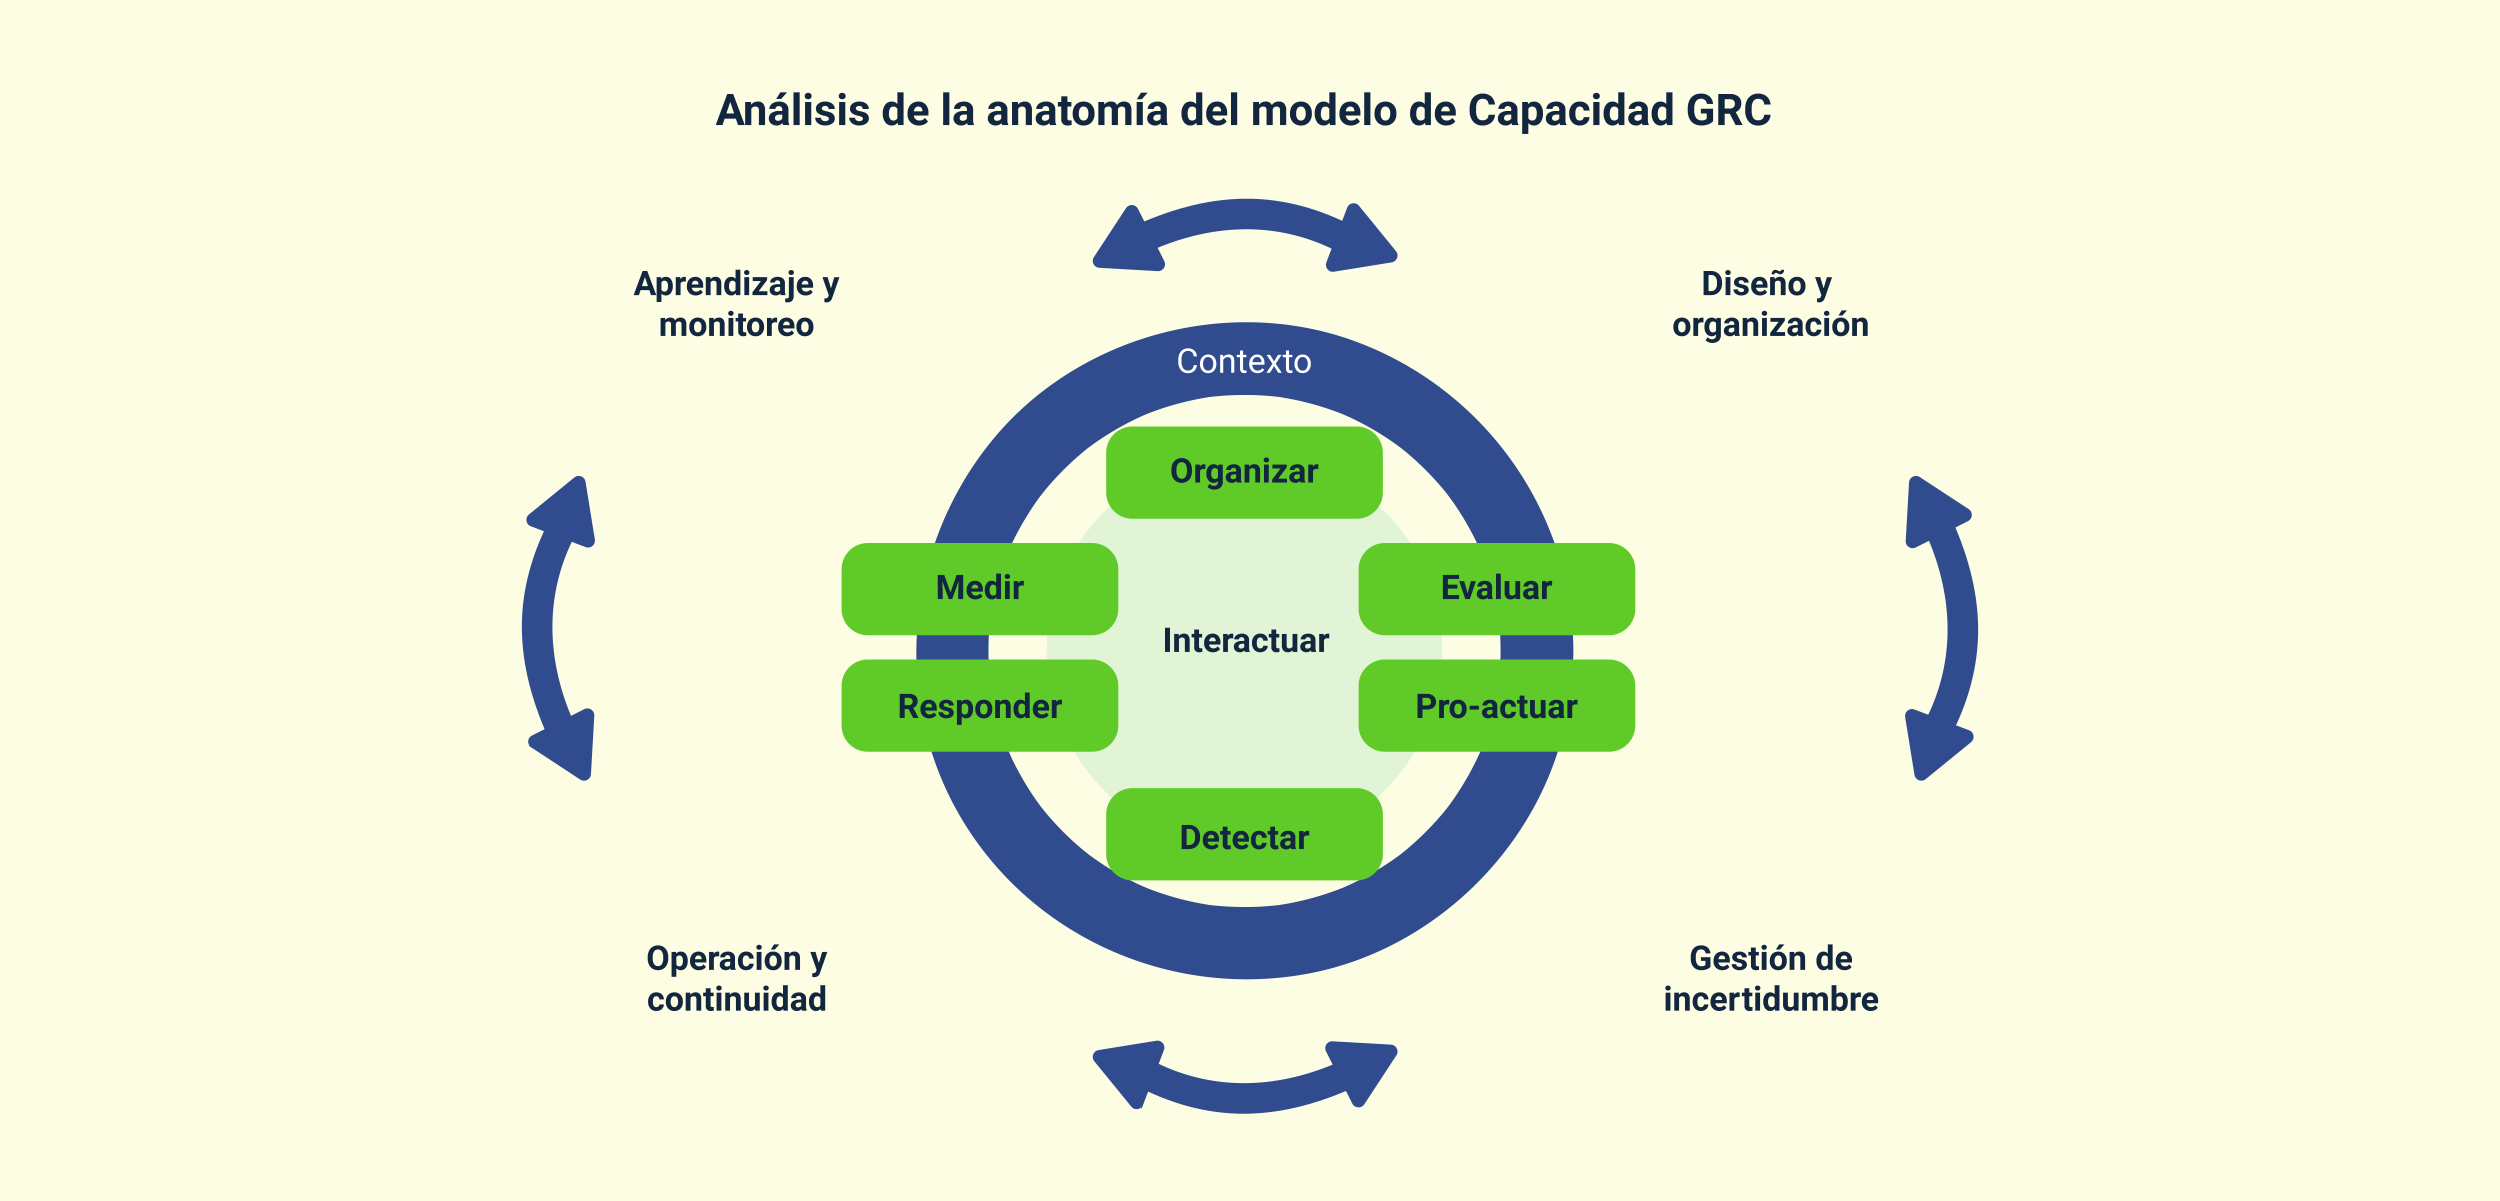 <svg xmlns="http://www.w3.org/2000/svg" xmlns:xlink="http://www.w3.org/1999/xlink" width="1030" height="495" viewBox="0 0 1030 495">
  <defs>
    <clipPath id="clip-path">
      <rect id="Rectángulo_381261" data-name="Rectángulo 381261" width="600.005" height="422.73" fill="none"/>
    </clipPath>
    <clipPath id="clip-path-2">
      <rect id="Rectángulo_381260" data-name="Rectángulo 381260" width="435.876" height="20.276" transform="translate(79.805)" fill="none"/>
    </clipPath>
  </defs>
  <g id="Grupo_1083336" data-name="Grupo 1083336" transform="translate(10205 4475)">
    <rect id="Rectángulo_381259" data-name="Rectángulo 381259" width="1030" height="495" transform="translate(-10205 -4475)" fill="#fdfde3"/>
    <g id="Grupo_1083246" data-name="Grupo 1083246" transform="translate(-9990.002 -4438.865)">
      <g id="Grupo_1083241" data-name="Grupo 1083241">
        <g id="Grupo_1083240" data-name="Grupo 1083240" clip-path="url(#clip-path)">
          <g id="Grupo_1083239" data-name="Grupo 1083239" style="isolation: isolate">
            <g id="Grupo_1083238" data-name="Grupo 1083238">
              <g id="Grupo_1083237" data-name="Grupo 1083237" clip-path="url(#clip-path-2)">
                <path id="Trazado_843162" data-name="Trazado 843162" d="M8.367-2.637H3.744L2.865,0H.062L4.825-12.8H7.269L12.059,0h-2.8ZM4.456-4.772h3.2L6.047-9.562ZM14.589-9.51l.079,1.1A3.32,3.32,0,0,1,17.4-9.686a2.759,2.759,0,0,1,2.25.888,4.142,4.142,0,0,1,.756,2.654V0h-2.54V-6.082a1.648,1.648,0,0,0-.352-1.173,1.574,1.574,0,0,0-1.169-.365,1.747,1.747,0,0,0-1.608.914V0H12.2V-9.51ZM27.843,0a2.821,2.821,0,0,1-.255-.853,3.073,3.073,0,0,1-2.4,1.028,3.376,3.376,0,0,1-2.316-.809,2.6,2.6,0,0,1-.918-2.039,2.687,2.687,0,0,1,1.121-2.32,5.529,5.529,0,0,1,3.239-.817h1.169v-.545a1.567,1.567,0,0,0-.338-1.055,1.331,1.331,0,0,0-1.068-.4A1.513,1.513,0,0,0,25.07-7.5a1.045,1.045,0,0,0-.365.844h-2.54a2.551,2.551,0,0,1,.51-1.529,3.37,3.37,0,0,1,1.441-1.1,5.253,5.253,0,0,1,2.092-.4A4.15,4.15,0,0,1,29-8.8a3.09,3.09,0,0,1,1.033,2.483V-2.2a4.546,4.546,0,0,0,.378,2.048V0Zm-2.1-1.767a2.188,2.188,0,0,0,1.037-.25,1.645,1.645,0,0,0,.7-.672V-4.324h-.949q-1.907,0-2.03,1.318l-.009.149a1.017,1.017,0,0,0,.334.782A1.3,1.3,0,0,0,25.742-1.767ZM26.709-13.5h2.769l-2.435,2.725H24.978ZM34.663,0H32.114V-13.5h2.549Zm4.772,0H36.887V-9.51h2.549Zm-2.7-11.971a1.251,1.251,0,0,1,.382-.94,1.436,1.436,0,0,1,1.042-.369,1.44,1.44,0,0,1,1.037.369,1.244,1.244,0,0,1,.387.94,1.247,1.247,0,0,1-.391.949,1.443,1.443,0,0,1-1.033.369,1.443,1.443,0,0,1-1.033-.369A1.247,1.247,0,0,1,36.737-11.971Zm9.94,9.343a.818.818,0,0,0-.461-.734,5.241,5.241,0,0,0-1.481-.479q-3.393-.712-3.393-2.883a2.613,2.613,0,0,1,1.05-2.114,4.237,4.237,0,0,1,2.747-.848,4.56,4.56,0,0,1,2.9.853,2.687,2.687,0,0,1,1.085,2.215h-2.54a1.229,1.229,0,0,0-.352-.9,1.488,1.488,0,0,0-1.1-.356,1.52,1.52,0,0,0-.993.29.916.916,0,0,0-.352.738.783.783,0,0,0,.4.681,4.114,4.114,0,0,0,1.349.448,11.019,11.019,0,0,1,1.6.426,2.628,2.628,0,0,1,2.013,2.558,2.481,2.481,0,0,1-1.116,2.1,4.815,4.815,0,0,1-2.883.8A5.029,5.029,0,0,1,43.026-.25a3.561,3.561,0,0,1-1.455-1.169,2.716,2.716,0,0,1-.527-1.6h2.408a1.326,1.326,0,0,0,.5,1.037,1.987,1.987,0,0,0,1.248.36A1.839,1.839,0,0,0,46.3-1.9.861.861,0,0,0,46.678-2.628ZM53.463,0H50.914V-9.51h2.549Zm-2.7-11.971a1.251,1.251,0,0,1,.382-.94,1.436,1.436,0,0,1,1.042-.369,1.44,1.44,0,0,1,1.037.369,1.244,1.244,0,0,1,.387.94,1.247,1.247,0,0,1-.391.949,1.443,1.443,0,0,1-1.033.369,1.443,1.443,0,0,1-1.033-.369A1.247,1.247,0,0,1,50.765-11.971Zm9.94,9.343a.818.818,0,0,0-.461-.734,5.241,5.241,0,0,0-1.481-.479Q55.37-4.553,55.37-6.724a2.613,2.613,0,0,1,1.05-2.114,4.237,4.237,0,0,1,2.747-.848,4.56,4.56,0,0,1,2.9.853,2.687,2.687,0,0,1,1.085,2.215h-2.54a1.229,1.229,0,0,0-.352-.9,1.488,1.488,0,0,0-1.1-.356,1.52,1.52,0,0,0-.993.29.916.916,0,0,0-.352.738.783.783,0,0,0,.4.681,4.114,4.114,0,0,0,1.349.448,11.019,11.019,0,0,1,1.6.426,2.628,2.628,0,0,1,2.013,2.558,2.481,2.481,0,0,1-1.116,2.1,4.815,4.815,0,0,1-2.883.8A5.029,5.029,0,0,1,57.053-.25,3.561,3.561,0,0,1,55.6-1.419a2.716,2.716,0,0,1-.527-1.6H57.48a1.326,1.326,0,0,0,.5,1.037,1.987,1.987,0,0,0,1.248.36,1.839,1.839,0,0,0,1.1-.277A.861.861,0,0,0,60.705-2.628Zm8.191-2.2a5.731,5.731,0,0,1,1-3.542,3.237,3.237,0,0,1,2.729-1.318,2.913,2.913,0,0,1,2.294,1.037V-13.5h2.549V0H75.172l-.123-1.011A2.989,2.989,0,0,1,72.606.176a3.228,3.228,0,0,1-2.694-1.323A5.916,5.916,0,0,1,68.9-4.825Zm2.54.189A3.754,3.754,0,0,0,71.9-2.585a1.517,1.517,0,0,0,1.354.713,1.7,1.7,0,0,0,1.661-.995V-6.625a1.675,1.675,0,0,0-1.644-.995Q71.437-7.62,71.437-4.636ZM83.812.176a4.668,4.668,0,0,1-3.406-1.283,4.561,4.561,0,0,1-1.314-3.419v-.246a5.745,5.745,0,0,1,.554-2.562,4.064,4.064,0,0,1,1.569-1.74,4.4,4.4,0,0,1,2.316-.611A3.947,3.947,0,0,1,86.6-8.455a5,5,0,0,1,1.121,3.489v1.037H81.667a2.36,2.36,0,0,0,.743,1.494,2.245,2.245,0,0,0,1.569.563,2.742,2.742,0,0,0,2.294-1.063l1.248,1.4A3.813,3.813,0,0,1,85.974-.277,5.075,5.075,0,0,1,83.812.176Zm-.29-7.813a1.587,1.587,0,0,0-1.226.512,2.651,2.651,0,0,0-.6,1.466h3.533v-.2a1.891,1.891,0,0,0-.457-1.311A1.638,1.638,0,0,0,83.522-7.638ZM96.327,0H93.778V-13.5h2.549Zm7.6,0a2.821,2.821,0,0,1-.255-.853,3.073,3.073,0,0,1-2.4,1.028A3.376,3.376,0,0,1,98.96-.633a2.6,2.6,0,0,1-.918-2.039,2.687,2.687,0,0,1,1.121-2.32A5.529,5.529,0,0,1,102.4-5.81h1.169v-.545a1.567,1.567,0,0,0-.338-1.055,1.331,1.331,0,0,0-1.068-.4,1.513,1.513,0,0,0-1.006.308,1.045,1.045,0,0,0-.365.844h-2.54a2.551,2.551,0,0,1,.51-1.529,3.37,3.37,0,0,1,1.441-1.1,5.253,5.253,0,0,1,2.092-.4,4.15,4.15,0,0,1,2.791.883,3.09,3.09,0,0,1,1.033,2.483V-2.2A4.546,4.546,0,0,0,106.5-.149V0Zm-2.1-1.767a2.188,2.188,0,0,0,1.037-.25,1.645,1.645,0,0,0,.7-.672V-4.324h-.949q-1.907,0-2.03,1.318l-.009.149a1.017,1.017,0,0,0,.334.782A1.3,1.3,0,0,0,101.829-1.767ZM118.063,0a2.821,2.821,0,0,1-.255-.853,3.073,3.073,0,0,1-2.4,1.028,3.376,3.376,0,0,1-2.316-.809,2.6,2.6,0,0,1-.918-2.039,2.687,2.687,0,0,1,1.121-2.32,5.529,5.529,0,0,1,3.239-.817H117.7v-.545a1.567,1.567,0,0,0-.338-1.055,1.331,1.331,0,0,0-1.068-.4,1.513,1.513,0,0,0-1.006.308,1.045,1.045,0,0,0-.365.844h-2.54a2.551,2.551,0,0,1,.51-1.529,3.37,3.37,0,0,1,1.441-1.1,5.253,5.253,0,0,1,2.092-.4,4.15,4.15,0,0,1,2.791.883,3.09,3.09,0,0,1,1.033,2.483V-2.2a4.546,4.546,0,0,0,.378,2.048V0Zm-2.1-1.767A2.188,2.188,0,0,0,117-2.017a1.645,1.645,0,0,0,.7-.672V-4.324h-.949q-1.907,0-2.03,1.318l-.009.149a1.017,1.017,0,0,0,.334.782A1.3,1.3,0,0,0,115.962-1.767ZM124.54-9.51l.079,1.1a3.32,3.32,0,0,1,2.733-1.274,2.759,2.759,0,0,1,2.25.888,4.142,4.142,0,0,1,.756,2.654V0h-2.54V-6.082a1.648,1.648,0,0,0-.352-1.173A1.574,1.574,0,0,0,126.3-7.62a1.747,1.747,0,0,0-1.608.914V0h-2.54V-9.51ZM137.794,0a2.821,2.821,0,0,1-.255-.853,3.073,3.073,0,0,1-2.4,1.028,3.376,3.376,0,0,1-2.316-.809,2.6,2.6,0,0,1-.918-2.039,2.687,2.687,0,0,1,1.121-2.32,5.529,5.529,0,0,1,3.239-.817h1.169v-.545a1.567,1.567,0,0,0-.338-1.055,1.331,1.331,0,0,0-1.068-.4,1.513,1.513,0,0,0-1.006.308,1.045,1.045,0,0,0-.365.844h-2.54a2.551,2.551,0,0,1,.51-1.529,3.37,3.37,0,0,1,1.441-1.1,5.253,5.253,0,0,1,2.092-.4,4.15,4.15,0,0,1,2.791.883,3.09,3.09,0,0,1,1.033,2.483V-2.2a4.546,4.546,0,0,0,.378,2.048V0Zm-2.1-1.767a2.188,2.188,0,0,0,1.037-.25,1.645,1.645,0,0,0,.7-.672V-4.324h-.949q-1.907,0-2.03,1.318l-.009.149a1.017,1.017,0,0,0,.334.782A1.3,1.3,0,0,0,135.693-1.767Zm9.281-10.081V-9.51H146.6v1.863h-1.626V-2.9a1.133,1.133,0,0,0,.2.756,1.015,1.015,0,0,0,.773.229,4.051,4.051,0,0,0,.747-.062V-.053a5.229,5.229,0,0,1-1.538.229,2.425,2.425,0,0,1-2.725-2.7V-7.646h-1.389V-9.51h1.389v-2.338Zm2.166,7a5.64,5.64,0,0,1,.545-2.522,3.989,3.989,0,0,1,1.569-1.714,4.577,4.577,0,0,1,2.377-.606,4.33,4.33,0,0,1,3.142,1.178,4.727,4.727,0,0,1,1.358,3.2l.018.65a4.97,4.97,0,0,1-1.222,3.511A4.247,4.247,0,0,1,151.649.176a4.268,4.268,0,0,1-3.283-1.318,5.058,5.058,0,0,1-1.226-3.586Zm2.54.18a3.555,3.555,0,0,0,.51,2.073,1.682,1.682,0,0,0,1.459.717,1.686,1.686,0,0,0,1.441-.709,3.89,3.89,0,0,0,.519-2.267,3.519,3.519,0,0,0-.519-2.06,1.686,1.686,0,0,0-1.459-.731,1.658,1.658,0,0,0-1.441.726A3.955,3.955,0,0,0,149.681-4.662ZM160.1-9.51l.079,1.063a3.342,3.342,0,0,1,2.733-1.239,2.536,2.536,0,0,1,2.522,1.45,3.265,3.265,0,0,1,2.856-1.45,2.836,2.836,0,0,1,2.3.9,4.141,4.141,0,0,1,.756,2.711V0H168.8V-6.064a1.811,1.811,0,0,0-.316-1.182,1.4,1.4,0,0,0-1.116-.374,1.585,1.585,0,0,0-1.582,1.09L165.791,0h-2.54V-6.056a1.789,1.789,0,0,0-.325-1.2,1.416,1.416,0,0,0-1.107-.369,1.646,1.646,0,0,0-1.564.9V0h-2.54V-9.51ZM176.039,0H173.5V-9.51h2.54Zm-.747-13.368h2.769l-2.435,2.725H173.56ZM183.738,0a2.821,2.821,0,0,1-.255-.853,3.073,3.073,0,0,1-2.4,1.028,3.376,3.376,0,0,1-2.316-.809,2.6,2.6,0,0,1-.918-2.039,2.687,2.687,0,0,1,1.121-2.32,5.529,5.529,0,0,1,3.239-.817h1.169v-.545a1.567,1.567,0,0,0-.338-1.055,1.331,1.331,0,0,0-1.068-.4,1.513,1.513,0,0,0-1.006.308,1.045,1.045,0,0,0-.365.844h-2.54a2.551,2.551,0,0,1,.51-1.529,3.37,3.37,0,0,1,1.441-1.1,5.253,5.253,0,0,1,2.092-.4,4.15,4.15,0,0,1,2.791.883,3.09,3.09,0,0,1,1.033,2.483V-2.2A4.546,4.546,0,0,0,186.3-.149V0Zm-2.1-1.767a2.188,2.188,0,0,0,1.037-.25,1.645,1.645,0,0,0,.7-.672V-4.324h-.949q-1.907,0-2.03,1.318l-.009.149a1.017,1.017,0,0,0,.334.782A1.3,1.3,0,0,0,181.638-1.767Zm10.327-3.059a5.731,5.731,0,0,1,1-3.542,3.237,3.237,0,0,1,2.729-1.318,2.913,2.913,0,0,1,2.294,1.037V-13.5h2.549V0H198.24l-.123-1.011A2.989,2.989,0,0,1,195.674.176a3.228,3.228,0,0,1-2.694-1.323A5.916,5.916,0,0,1,191.965-4.825Zm2.54.189a3.754,3.754,0,0,0,.466,2.051,1.517,1.517,0,0,0,1.354.713,1.7,1.7,0,0,0,1.661-.995V-6.625a1.675,1.675,0,0,0-1.644-.995Q194.5-7.62,194.5-4.636ZM206.88.176a4.668,4.668,0,0,1-3.406-1.283,4.561,4.561,0,0,1-1.314-3.419v-.246a5.745,5.745,0,0,1,.554-2.562,4.064,4.064,0,0,1,1.569-1.74,4.4,4.4,0,0,1,2.316-.611,3.947,3.947,0,0,1,3.072,1.23,5,5,0,0,1,1.121,3.489v1.037h-6.056a2.36,2.36,0,0,0,.743,1.494,2.245,2.245,0,0,0,1.569.563,2.742,2.742,0,0,0,2.294-1.063l1.248,1.4a3.813,3.813,0,0,1-1.547,1.261A5.075,5.075,0,0,1,206.88.176Zm-.29-7.813a1.587,1.587,0,0,0-1.226.512,2.651,2.651,0,0,0-.6,1.466h3.533v-.2a1.891,1.891,0,0,0-.457-1.311A1.638,1.638,0,0,0,206.59-7.638ZM214.913,0h-2.549V-13.5h2.549Zm8.956-9.51.079,1.063a3.342,3.342,0,0,1,2.733-1.239,2.536,2.536,0,0,1,2.522,1.45,3.265,3.265,0,0,1,2.856-1.45,2.836,2.836,0,0,1,2.3.9,4.141,4.141,0,0,1,.756,2.711V0H232.57V-6.064a1.811,1.811,0,0,0-.316-1.182,1.4,1.4,0,0,0-1.116-.374,1.585,1.585,0,0,0-1.582,1.09L229.564,0h-2.54V-6.056a1.789,1.789,0,0,0-.325-1.2,1.416,1.416,0,0,0-1.107-.369,1.646,1.646,0,0,0-1.564.9V0h-2.54V-9.51Zm12.806,4.667a5.64,5.64,0,0,1,.545-2.522,3.989,3.989,0,0,1,1.569-1.714,4.577,4.577,0,0,1,2.377-.606,4.33,4.33,0,0,1,3.142,1.178,4.727,4.727,0,0,1,1.358,3.2l.018.65a4.97,4.97,0,0,1-1.222,3.511A4.247,4.247,0,0,1,241.183.176,4.268,4.268,0,0,1,237.9-1.143a5.058,5.058,0,0,1-1.226-3.586Zm2.54.18a3.555,3.555,0,0,0,.51,2.073,1.682,1.682,0,0,0,1.459.717,1.686,1.686,0,0,0,1.441-.709,3.89,3.89,0,0,0,.519-2.267,3.519,3.519,0,0,0-.519-2.06,1.686,1.686,0,0,0-1.459-.731,1.658,1.658,0,0,0-1.441.726A3.955,3.955,0,0,0,239.215-4.662Zm7.638-.163a5.731,5.731,0,0,1,1-3.542,3.237,3.237,0,0,1,2.729-1.318,2.913,2.913,0,0,1,2.294,1.037V-13.5h2.549V0h-2.294L253-1.011A2.989,2.989,0,0,1,250.561.176a3.228,3.228,0,0,1-2.694-1.323A5.916,5.916,0,0,1,246.852-4.825Zm2.54.189a3.754,3.754,0,0,0,.466,2.051,1.517,1.517,0,0,0,1.354.713,1.7,1.7,0,0,0,1.661-.995V-6.625a1.675,1.675,0,0,0-1.644-.995Q249.392-7.62,249.392-4.636ZM261.767.176a4.668,4.668,0,0,1-3.406-1.283,4.561,4.561,0,0,1-1.314-3.419v-.246a5.745,5.745,0,0,1,.554-2.562,4.064,4.064,0,0,1,1.569-1.74,4.4,4.4,0,0,1,2.316-.611,3.947,3.947,0,0,1,3.072,1.23,5,5,0,0,1,1.121,3.489v1.037h-6.056a2.36,2.36,0,0,0,.743,1.494,2.245,2.245,0,0,0,1.569.563,2.742,2.742,0,0,0,2.294-1.063l1.248,1.4A3.813,3.813,0,0,1,263.93-.277,5.075,5.075,0,0,1,261.767.176Zm-.29-7.813a1.587,1.587,0,0,0-1.226.512,2.651,2.651,0,0,0-.6,1.466h3.533v-.2a1.891,1.891,0,0,0-.457-1.311A1.638,1.638,0,0,0,261.477-7.638ZM269.8,0h-2.549V-13.5H269.8Zm1.7-4.843a5.64,5.64,0,0,1,.545-2.522,3.989,3.989,0,0,1,1.569-1.714,4.577,4.577,0,0,1,2.377-.606,4.33,4.33,0,0,1,3.142,1.178,4.727,4.727,0,0,1,1.358,3.2l.018.65a4.97,4.97,0,0,1-1.222,3.511A4.247,4.247,0,0,1,276.006.176a4.268,4.268,0,0,1-3.283-1.318A5.058,5.058,0,0,1,271.5-4.729Zm2.54.18a3.555,3.555,0,0,0,.51,2.073,1.682,1.682,0,0,0,1.459.717,1.686,1.686,0,0,0,1.441-.709,3.89,3.89,0,0,0,.519-2.267,3.519,3.519,0,0,0-.519-2.06,1.686,1.686,0,0,0-1.459-.731,1.658,1.658,0,0,0-1.441.726A3.955,3.955,0,0,0,274.037-4.662Zm12.12-.163a5.731,5.731,0,0,1,1-3.542,3.237,3.237,0,0,1,2.729-1.318,2.913,2.913,0,0,1,2.294,1.037V-13.5h2.549V0h-2.294l-.123-1.011A2.989,2.989,0,0,1,289.866.176a3.228,3.228,0,0,1-2.694-1.323A5.916,5.916,0,0,1,286.157-4.825Zm2.54.189a3.754,3.754,0,0,0,.466,2.051,1.517,1.517,0,0,0,1.354.713,1.7,1.7,0,0,0,1.661-.995V-6.625a1.675,1.675,0,0,0-1.644-.995Q288.7-7.62,288.7-4.636ZM301.072.176a4.668,4.668,0,0,1-3.406-1.283,4.561,4.561,0,0,1-1.314-3.419v-.246a5.745,5.745,0,0,1,.554-2.562,4.064,4.064,0,0,1,1.569-1.74,4.4,4.4,0,0,1,2.316-.611,3.947,3.947,0,0,1,3.072,1.23,5,5,0,0,1,1.121,3.489v1.037h-6.056a2.36,2.36,0,0,0,.743,1.494,2.245,2.245,0,0,0,1.569.563,2.742,2.742,0,0,0,2.294-1.063l1.248,1.4a3.813,3.813,0,0,1-1.547,1.261A5.075,5.075,0,0,1,301.072.176Zm-.29-7.813a1.587,1.587,0,0,0-1.226.512,2.651,2.651,0,0,0-.6,1.466h3.533v-.2a1.891,1.891,0,0,0-.457-1.311A1.638,1.638,0,0,0,300.782-7.638ZM321.12-4.263A4.528,4.528,0,0,1,319.6-1.011,5.355,5.355,0,0,1,315.97.176,4.816,4.816,0,0,1,312.1-1.481a6.793,6.793,0,0,1-1.411-4.548v-.782a7.671,7.671,0,0,1,.65-3.252,4.874,4.874,0,0,1,1.859-2.158A5.207,5.207,0,0,1,316-12.973a5.217,5.217,0,0,1,3.568,1.187,4.866,4.866,0,0,1,1.564,3.331H318.5a2.673,2.673,0,0,0-.69-1.8A2.555,2.555,0,0,0,316-10.811a2.24,2.24,0,0,0-1.973.945,5.3,5.3,0,0,0-.672,2.931v.967a5.667,5.667,0,0,0,.628,3.032,2.2,2.2,0,0,0,1.982.958,2.6,2.6,0,0,0,1.824-.558,2.521,2.521,0,0,0,.69-1.727ZM328.2,0a2.821,2.821,0,0,1-.255-.853,3.073,3.073,0,0,1-2.4,1.028,3.376,3.376,0,0,1-2.316-.809,2.6,2.6,0,0,1-.918-2.039,2.687,2.687,0,0,1,1.121-2.32,5.529,5.529,0,0,1,3.239-.817h1.169v-.545a1.567,1.567,0,0,0-.338-1.055,1.331,1.331,0,0,0-1.068-.4,1.513,1.513,0,0,0-1.006.308,1.045,1.045,0,0,0-.365.844h-2.54a2.551,2.551,0,0,1,.51-1.529,3.37,3.37,0,0,1,1.441-1.1,5.253,5.253,0,0,1,2.092-.4,4.15,4.15,0,0,1,2.791.883,3.09,3.09,0,0,1,1.033,2.483V-2.2a4.546,4.546,0,0,0,.378,2.048V0Zm-2.1-1.767a2.188,2.188,0,0,0,1.037-.25,1.645,1.645,0,0,0,.7-.672V-4.324h-.949q-1.907,0-2.03,1.318l-.009.149a1.017,1.017,0,0,0,.334.782A1.3,1.3,0,0,0,326.095-1.767Zm14.8-2.9a5.7,5.7,0,0,1-1,3.52A3.2,3.2,0,0,1,337.2.176a2.963,2.963,0,0,1-2.329-1V3.656h-2.54V-9.51h2.355l.088.932a2.985,2.985,0,0,1,2.408-1.107,3.22,3.22,0,0,1,2.733,1.3A5.858,5.858,0,0,1,340.9-4.8Zm-2.54-.185a3.743,3.743,0,0,0-.47-2.048,1.532,1.532,0,0,0-1.367-.721,1.663,1.663,0,0,0-1.644.914v3.894a1.692,1.692,0,0,0,1.661.94Q338.355-1.872,338.355-4.852ZM347.979,0a2.821,2.821,0,0,1-.255-.853,3.073,3.073,0,0,1-2.4,1.028,3.376,3.376,0,0,1-2.316-.809,2.6,2.6,0,0,1-.918-2.039,2.687,2.687,0,0,1,1.121-2.32,5.529,5.529,0,0,1,3.239-.817h1.169v-.545a1.567,1.567,0,0,0-.338-1.055,1.331,1.331,0,0,0-1.068-.4,1.513,1.513,0,0,0-1.006.308,1.045,1.045,0,0,0-.365.844H342.3a2.551,2.551,0,0,1,.51-1.529,3.37,3.37,0,0,1,1.441-1.1,5.253,5.253,0,0,1,2.092-.4,4.15,4.15,0,0,1,2.791.883,3.09,3.09,0,0,1,1.033,2.483V-2.2a4.546,4.546,0,0,0,.378,2.048V0Zm-2.1-1.767a2.188,2.188,0,0,0,1.037-.25,1.645,1.645,0,0,0,.7-.672V-4.324h-.949q-1.907,0-2.03,1.318l-.009.149a1.017,1.017,0,0,0,.334.782A1.3,1.3,0,0,0,345.879-1.767Zm10.2-.105a1.666,1.666,0,0,0,1.143-.387,1.355,1.355,0,0,0,.457-1.028h2.382a3.258,3.258,0,0,1-.527,1.771,3.48,3.48,0,0,1-1.419,1.248,4.442,4.442,0,0,1-1.991.444,4.129,4.129,0,0,1-3.217-1.3A5.13,5.13,0,0,1,351.724-4.7v-.167a5.071,5.071,0,0,1,1.169-3.507,4.08,4.08,0,0,1,3.208-1.31,4,4,0,0,1,2.861,1.015,3.594,3.594,0,0,1,1.094,2.7h-2.382a1.745,1.745,0,0,0-.457-1.206,1.524,1.524,0,0,0-1.16-.464,1.53,1.53,0,0,0-1.34.647,3.749,3.749,0,0,0-.453,2.1v.264a3.8,3.8,0,0,0,.448,2.113A1.549,1.549,0,0,0,356.074-1.872ZM364.186,0h-2.549V-9.51h2.549Zm-2.7-11.971a1.251,1.251,0,0,1,.382-.94,1.436,1.436,0,0,1,1.042-.369,1.44,1.44,0,0,1,1.037.369,1.244,1.244,0,0,1,.387.94,1.247,1.247,0,0,1-.391.949,1.443,1.443,0,0,1-1.033.369,1.443,1.443,0,0,1-1.033-.369A1.247,1.247,0,0,1,361.488-11.971Zm4.395,7.146a5.731,5.731,0,0,1,1-3.542,3.237,3.237,0,0,1,2.729-1.318A2.913,2.913,0,0,1,371.9-8.648V-13.5h2.549V0h-2.294l-.123-1.011A2.989,2.989,0,0,1,369.592.176,3.228,3.228,0,0,1,366.9-1.147,5.916,5.916,0,0,1,365.883-4.825Zm2.54.189a3.754,3.754,0,0,0,.466,2.051,1.517,1.517,0,0,0,1.354.713,1.7,1.7,0,0,0,1.661-.995V-6.625a1.675,1.675,0,0,0-1.644-.995Q368.423-7.62,368.423-4.636ZM381.932,0a2.821,2.821,0,0,1-.255-.853,3.073,3.073,0,0,1-2.4,1.028,3.376,3.376,0,0,1-2.316-.809,2.6,2.6,0,0,1-.918-2.039,2.687,2.687,0,0,1,1.121-2.32A5.529,5.529,0,0,1,380.4-5.81h1.169v-.545a1.567,1.567,0,0,0-.338-1.055,1.331,1.331,0,0,0-1.068-.4,1.513,1.513,0,0,0-1.006.308,1.045,1.045,0,0,0-.365.844h-2.54a2.551,2.551,0,0,1,.51-1.529,3.37,3.37,0,0,1,1.441-1.1,5.253,5.253,0,0,1,2.092-.4,4.15,4.15,0,0,1,2.791.883,3.09,3.09,0,0,1,1.033,2.483V-2.2A4.546,4.546,0,0,0,384.5-.149V0Zm-2.1-1.767a2.188,2.188,0,0,0,1.037-.25,1.645,1.645,0,0,0,.7-.672V-4.324h-.949q-1.907,0-2.03,1.318l-.009.149a1.017,1.017,0,0,0,.334.782A1.3,1.3,0,0,0,379.831-1.767Zm5.845-3.059a5.731,5.731,0,0,1,1-3.542A3.237,3.237,0,0,1,389.4-9.686,2.913,2.913,0,0,1,391.7-8.648V-13.5h2.549V0h-2.294l-.123-1.011A2.989,2.989,0,0,1,389.385.176a3.228,3.228,0,0,1-2.694-1.323A5.916,5.916,0,0,1,385.676-4.825Zm2.54.189a3.754,3.754,0,0,0,.466,2.051,1.517,1.517,0,0,0,1.354.713,1.7,1.7,0,0,0,1.661-.995V-6.625a1.675,1.675,0,0,0-1.644-.995Q388.216-7.62,388.216-4.636Zm22.772,3.019a4.577,4.577,0,0,1-2.013,1.323,8.429,8.429,0,0,1-2.883.47,5.711,5.711,0,0,1-2.914-.725,4.836,4.836,0,0,1-1.934-2.1,7.408,7.408,0,0,1-.7-3.243v-.87a7.868,7.868,0,0,1,.646-3.318,4.779,4.779,0,0,1,1.863-2.145,5.367,5.367,0,0,1,2.852-.743,5.345,5.345,0,0,1,3.56,1.085,4.639,4.639,0,0,1,1.521,3.16h-2.566a2.552,2.552,0,0,0-.778-1.608,2.484,2.484,0,0,0-1.657-.51,2.338,2.338,0,0,0-2.048,1.011,5.315,5.315,0,0,0-.712,3.006v.817a5.06,5.06,0,0,0,.765,3.041,2.618,2.618,0,0,0,2.241,1.028,2.925,2.925,0,0,0,2.118-.633V-4.781h-2.4V-6.724h5.036Zm6.873-3.067h-2.1V0h-2.637V-12.8h4.755a5.375,5.375,0,0,1,3.5,1.011,3.488,3.488,0,0,1,1.23,2.856,3.937,3.937,0,0,1-.567,2.184,3.866,3.866,0,0,1-1.718,1.393l2.769,5.229V0h-2.83Zm-2.1-2.136h2.127a2.178,2.178,0,0,0,1.538-.505,1.806,1.806,0,0,0,.545-1.393,1.933,1.933,0,0,0-.514-1.424,2.137,2.137,0,0,0-1.578-.519h-2.118Zm18.9,2.558a4.528,4.528,0,0,1-1.525,3.252A5.355,5.355,0,0,1,429.507.176a4.816,4.816,0,0,1-3.872-1.657,6.793,6.793,0,0,1-1.411-4.548v-.782a7.671,7.671,0,0,1,.65-3.252,4.874,4.874,0,0,1,1.859-2.158,5.207,5.207,0,0,1,2.808-.751,5.217,5.217,0,0,1,3.568,1.187,4.866,4.866,0,0,1,1.564,3.331h-2.637a2.673,2.673,0,0,0-.69-1.8,2.555,2.555,0,0,0-1.806-.558,2.24,2.24,0,0,0-1.973.945,5.3,5.3,0,0,0-.672,2.931v.967a5.667,5.667,0,0,0,.628,3.032,2.2,2.2,0,0,0,1.982.958,2.6,2.6,0,0,0,1.824-.558,2.521,2.521,0,0,0,.69-1.727Z" transform="translate(79.805 15.398)" fill="#12263f"/>
              </g>
            </g>
          </g>
          <path id="Trazado_843000" data-name="Trazado 843000" d="M379.243,232.083a81.5,81.5,0,1,1-81.5-81.5,81.5,81.5,0,0,1,81.5,81.5" fill="#e1f5d6"/>
          <path id="Trazado_843001" data-name="Trazado 843001" d="M403.243,232.083c-.017,3.022-.113,6.041-.337,9.055q-.153,2.064-.377,4.12c-.074.682-.152,1.364-.238,2.045.28-2.206.047-.49-.158.74a119.377,119.377,0,0,1-4.126,17c-.884,2.744-1.884,5.442-2.939,8.123.938-2.383-.183.415-.575,1.276q-1.094,2.4-2.291,4.747a120.607,120.607,0,0,1-8.789,14.581c-.4.575-2.772,3.782-1.93,2.684.855-1.114-1.3,1.591-1.676,2.049q-2.919,3.507-6.1,6.787-2.946,3.042-6.1,5.876-1.455,1.307-2.952,2.566c-.5.419-1,.83-1.508,1.245-.218.181-2.356,1.859-1.042.848s-.408.294-.564.4c-.711.5-1.408,1.025-2.12,1.526q-1.6,1.128-3.244,2.2-3.835,2.517-7.854,4.736-3.745,2.067-7.631,3.863c-.549.254-3.76,1.637-2.445,1.1,1.567-.64-.481.177-.661.242-.832.3-1.653.635-2.484.938a119.573,119.573,0,0,1-17.4,4.9q-2,.4-4.005.737c-.672.112-1.345.214-2.018.321,2.851-.453.495-.059-.084,0-2.983.31-5.964.568-8.961.688a127.84,127.84,0,0,1-18.755-.688c-2.956-.317,1.484.3-1.431-.21-1.561-.274-3.122-.535-4.676-.849q-4.292-.865-8.512-2.041-4.178-1.166-8.264-2.635c-1.458-.523-2.9-1.085-4.34-1.652,2.575,1.013-1.056-.473-1.875-.852a120.272,120.272,0,0,1-15.485-8.6c-2.186-1.434-4.317-2.946-6.412-4.51,2.267,1.693-.889-.737-1.565-1.3q-1.753-1.461-3.453-2.983A121.332,121.332,0,0,1,215.679,298.5c-.381-.458-2.531-3.164-1.676-2.049s-1.206-1.667-1.551-2.152q-2.655-3.73-5.022-7.655-2.2-3.655-4.146-7.458-.9-1.76-1.737-3.549c-.428-.912-2.166-5.109-1.129-2.474a127.142,127.142,0,0,1-5.3-16.5q-1.04-4.275-1.76-8.618c-.112-.672-.214-1.345-.321-2.018.038.239.287,2.379.081.6-.211-1.825-.4-3.651-.533-5.484a122.182,122.182,0,0,1,0-18.11c.119-1.6.282-3.2.451-4.8.314-2.957-.3,1.485.21-1.431.539-3.115,1.125-6.215,1.872-9.289a127.093,127.093,0,0,1,5.3-16.5c-1.048,2.663.476-1.063.852-1.875q.831-1.794,1.718-3.56,2.067-4.107,4.442-8.046,2.2-3.641,4.643-7.123c.752-1.068,1.524-2.121,2.306-3.168-1.755,2.349,1.241-1.5,1.717-2.066A121.3,121.3,0,0,1,227.872,153q1.455-1.307,2.952-2.566c.665-.559,1.345-1.1,2.014-1.657.148-.123,1.859-1.449.536-.436-1.115.853,1.667-1.206,2.152-1.551q2.13-1.517,4.325-2.939a120.167,120.167,0,0,1,14.936-8.243c.549-.254,3.76-1.637,2.445-1.1-1.3.53,2.474-.935,3.145-1.18q4.386-1.6,8.889-2.86,3.891-1.084,7.848-1.907,2.325-.484,4.669-.871c.672-.112,1.345-.214,2.018-.321-1.5.238-1.308.148.084,0a127.841,127.841,0,0,1,18.755-.688q4.147.165,8.278.614c.432.047,3.291.433,1.406.156-1.731-.253.51.093.708.128,1.562.27,3.122.535,4.676.849a119.576,119.576,0,0,1,17.4,4.9c1.247.455,2.481.941,3.715,1.427-2.383-.938.415.183,1.276.575q4.192,1.911,8.23,4.14,3.729,2.059,7.305,4.38,1.645,1.066,3.257,2.187c.715.5,1.42,1.008,2.128,1.515.23.164,2.408,1.8,1.092.788-1.115-.855,1.591,1.295,2.049,1.676q1.753,1.46,3.453,2.983,3.151,2.829,6.1,5.876t5.678,6.286q1.258,1.5,2.47,3.034c-1.808-2.3,1.072,1.516,1.553,2.2a120.6,120.6,0,0,1,8.789,14.581q1.047,2.054,2.014,4.148c.254.549,1.637,3.76,1.1,2.445-.53-1.3.989,2.622,1.18,3.145q.8,2.188,1.512,4.408a129.239,129.239,0,0,1,4.238,17.669c.505,2.917-.107-1.526.21,1.431.147,1.37.29,2.739.4,4.113.259,3.243.369,6.492.388,9.745.045,7.845,6.867,15.364,15,15,8.089-.362,15.048-6.592,15-15-.325-56.927-36.3-107.684-89.536-127.449-52.186-19.377-114.29-2.655-149.658,40.319-36.3,44.111-42.27,107.5-12.523,156.833,29.59,49.074,87.488,73.954,143.494,63.012,53.642-10.48,97.875-56.033,106.258-110.124a152.887,152.887,0,0,0,1.965-22.591c.045-7.847-6.931-15.361-15-15-8.165.366-14.952,6.59-15,15" fill="#304c8e"/>
        </g>
      </g>
      <path id="Trazado_843170" data-name="Trazado 843170" d="M8.477-3.158A3.662,3.662,0,0,1,7.311-.721,3.82,3.82,0,0,1,4.7.137,3.507,3.507,0,0,1,1.876-1.128,5.088,5.088,0,0,1,.813-4.512v-.957a5.671,5.671,0,0,1,.5-2.44,3.7,3.7,0,0,1,1.4-1.617,3.911,3.911,0,0,1,2.105-.564A3.6,3.6,0,0,1,7.362-9.2,3.706,3.706,0,0,1,8.477-6.754H7.157a2.86,2.86,0,0,0-.742-1.728,2.244,2.244,0,0,0-1.6-.535,2.348,2.348,0,0,0-1.972.93,4.271,4.271,0,0,0-.714,2.648v.965A4.391,4.391,0,0,0,2.81-1.894,2.187,2.187,0,0,0,4.7-.937a2.526,2.526,0,0,0,1.678-.5,2.75,2.75,0,0,0,.776-1.726Zm1.258-.608a4.369,4.369,0,0,1,.427-1.955,3.187,3.187,0,0,1,1.189-1.34,3.238,3.238,0,0,1,1.74-.472,3.119,3.119,0,0,1,2.444,1.046,4.024,4.024,0,0,1,.933,2.782v.089a4.407,4.407,0,0,1-.414,1.938A3.14,3.14,0,0,1,14.872-.342,3.275,3.275,0,0,1,13.1.137,3.111,3.111,0,0,1,10.667-.909a4,4,0,0,1-.933-2.769Zm1.271.15a3.164,3.164,0,0,0,.571,1.976A1.827,1.827,0,0,0,13.1-.9a1.816,1.816,0,0,0,1.531-.755A3.46,3.46,0,0,0,15.2-3.767a3.159,3.159,0,0,0-.578-1.972,1.836,1.836,0,0,0-1.535-.755,1.816,1.816,0,0,0-1.511.745A3.434,3.434,0,0,0,11.006-3.616ZM19.25-7.4l.041.93a2.7,2.7,0,0,1,2.215-1.066q2.345,0,2.365,2.646V0H22.606V-4.895a1.7,1.7,0,0,0-.366-1.183,1.466,1.466,0,0,0-1.118-.383,1.825,1.825,0,0,0-1.08.328,2.228,2.228,0,0,0-.725.861V0H18.054V-7.4Zm8.244-1.791V-7.4h1.381v.978H27.494v4.593a1.027,1.027,0,0,0,.185.667.777.777,0,0,0,.629.222,3.062,3.062,0,0,0,.6-.082V0a3.688,3.688,0,0,1-.971.136A1.575,1.575,0,0,1,26.66-.376a2.2,2.2,0,0,1-.431-1.456V-6.419H24.883V-7.4h1.347V-9.187ZM33.421.137a3.232,3.232,0,0,1-2.447-.988,3.666,3.666,0,0,1-.943-2.642v-.232a4.438,4.438,0,0,1,.42-1.965,3.28,3.28,0,0,1,1.176-1.354,2.956,2.956,0,0,1,1.637-.489,2.77,2.77,0,0,1,2.242.95,4.114,4.114,0,0,1,.8,2.721v.526H31.295a2.629,2.629,0,0,0,.639,1.767A2.009,2.009,0,0,0,33.489-.9a2.2,2.2,0,0,0,1.135-.273,2.851,2.851,0,0,0,.813-.725l.772.6A3.106,3.106,0,0,1,33.421.137Zm-.157-6.631a1.687,1.687,0,0,0-1.285.557,2.708,2.708,0,0,0-.643,1.562h3.705v-.1a2.409,2.409,0,0,0-.52-1.494A1.588,1.588,0,0,0,33.264-6.494ZM40.25-4.7l1.641-2.7h1.477l-2.42,3.657L43.442,0H41.979L40.271-2.769,38.562,0h-1.47l2.5-3.739L37.167-7.4H38.63Zm6.173-4.491V-7.4H47.8v.978H46.423v4.593a1.027,1.027,0,0,0,.185.667.777.777,0,0,0,.629.222,3.062,3.062,0,0,0,.6-.082V0a3.688,3.688,0,0,1-.971.136,1.575,1.575,0,0,1-1.278-.513,2.2,2.2,0,0,1-.431-1.456V-6.419H43.812V-7.4h1.347V-9.187Zm2.246,5.421A4.369,4.369,0,0,1,49.1-5.722a3.187,3.187,0,0,1,1.189-1.34,3.238,3.238,0,0,1,1.74-.472,3.119,3.119,0,0,1,2.444,1.046A4.024,4.024,0,0,1,55.4-3.705v.089a4.407,4.407,0,0,1-.414,1.938A3.14,3.14,0,0,1,53.806-.342a3.275,3.275,0,0,1-1.767.479A3.111,3.111,0,0,1,49.6-.909a4,4,0,0,1-.933-2.769Zm1.271.15a3.164,3.164,0,0,0,.571,1.976A1.827,1.827,0,0,0,52.039-.9a1.816,1.816,0,0,0,1.531-.755,3.46,3.46,0,0,0,.567-2.116,3.159,3.159,0,0,0-.578-1.972,1.836,1.836,0,0,0-1.535-.755,1.816,1.816,0,0,0-1.511.745A3.434,3.434,0,0,0,49.94-3.616Z" transform="translate(269.658 117.461)" fill="#fff"/>
      <path id="Trazado_843164" data-name="Trazado 843164" d="M6.508-2.051h-3.6L2.229,0H.048L3.753-9.953h1.9L9.379,0H7.2ZM3.466-3.712H5.954L4.7-7.437Zm12.721.082a4.436,4.436,0,0,1-.776,2.738,2.488,2.488,0,0,1-2.1,1.029A2.3,2.3,0,0,1,11.5-.643V2.844H9.529V-7.4h1.832l.068.725A2.322,2.322,0,0,1,13.3-7.533a2.5,2.5,0,0,1,2.126,1.012,4.556,4.556,0,0,1,.759,2.789Zm-1.976-.144a2.911,2.911,0,0,0-.366-1.593,1.191,1.191,0,0,0-1.063-.561,1.294,1.294,0,0,0-1.278.711v3.028a1.316,1.316,0,0,0,1.292.731Q14.211-1.456,14.211-3.773Zm7.355-1.771a5.367,5.367,0,0,0-.711-.055,1.447,1.447,0,0,0-1.47.759V0H17.41V-7.4h1.866l.055.882a1.831,1.831,0,0,1,1.647-1.019,2.07,2.07,0,0,1,.615.089Zm4.1,5.681a3.631,3.631,0,0,1-2.649-1,3.548,3.548,0,0,1-1.022-2.659v-.191A4.468,4.468,0,0,1,22.425-5.7a3.161,3.161,0,0,1,1.22-1.354,3.425,3.425,0,0,1,1.8-.475,3.07,3.07,0,0,1,2.389.957,3.889,3.889,0,0,1,.872,2.714v.807H24a1.835,1.835,0,0,0,.578,1.162,1.746,1.746,0,0,0,1.22.438,2.132,2.132,0,0,0,1.784-.827L28.55-1.2a2.966,2.966,0,0,1-1.2.981A3.947,3.947,0,0,1,25.665.137ZM25.44-5.94a1.234,1.234,0,0,0-.954.4,2.062,2.062,0,0,0-.468,1.14h2.748V-4.56a1.471,1.471,0,0,0-.355-1.02A1.274,1.274,0,0,0,25.44-5.94ZM31.647-7.4l.062.854a2.582,2.582,0,0,1,2.126-.991,2.146,2.146,0,0,1,1.75.69,3.221,3.221,0,0,1,.588,2.064V0H34.2V-4.73a1.282,1.282,0,0,0-.273-.913,1.224,1.224,0,0,0-.909-.284,1.359,1.359,0,0,0-1.251.711V0H29.787V-7.4Zm5.715,3.644a4.457,4.457,0,0,1,.776-2.755A2.517,2.517,0,0,1,40.26-7.533a2.265,2.265,0,0,1,1.784.807V-10.5h1.982V0H42.242l-.1-.786a2.325,2.325,0,0,1-1.9.923,2.511,2.511,0,0,1-2.1-1.029A4.6,4.6,0,0,1,37.362-3.753Zm1.976.147a2.92,2.92,0,0,0,.362,1.6,1.18,1.18,0,0,0,1.053.555,1.322,1.322,0,0,0,1.292-.774V-5.153a1.3,1.3,0,0,0-1.278-.774Q39.337-5.927,39.337-3.606ZM47.643,0H45.66V-7.4h1.982Zm-2.1-9.311a.973.973,0,0,1,.3-.731,1.117,1.117,0,0,1,.81-.287,1.12,1.12,0,0,1,.807.287.967.967,0,0,1,.3.731.97.97,0,0,1-.3.738,1.122,1.122,0,0,1-.8.287,1.122,1.122,0,0,1-.8-.287A.97.97,0,0,1,45.544-9.311Zm6,7.718h3.616V0H49.017V-1.2L52.5-5.8H49.119V-7.4h5.927v1.164ZM60.679,0a2.194,2.194,0,0,1-.2-.663,2.39,2.39,0,0,1-1.866.8,2.626,2.626,0,0,1-1.8-.629A2.023,2.023,0,0,1,56.1-2.078a2.09,2.09,0,0,1,.872-1.8,4.3,4.3,0,0,1,2.519-.636H60.4v-.424a1.219,1.219,0,0,0-.263-.82A1.035,1.035,0,0,0,59.3-6.07a1.177,1.177,0,0,0-.783.239.813.813,0,0,0-.284.656H56.263a1.984,1.984,0,0,1,.4-1.189,2.621,2.621,0,0,1,1.121-.858,4.086,4.086,0,0,1,1.627-.311,3.228,3.228,0,0,1,2.17.687,2.4,2.4,0,0,1,.8,1.931v3.206a3.536,3.536,0,0,0,.294,1.593V0ZM59.045-1.374a1.7,1.7,0,0,0,.807-.195,1.28,1.28,0,0,0,.547-.523V-3.363H59.66q-1.483,0-1.579,1.025l-.007.116a.791.791,0,0,0,.26.608A1.009,1.009,0,0,0,59.045-1.374ZM65.99-7.4V.4a2.646,2.646,0,0,1-.649,1.9,2.468,2.468,0,0,1-1.873.68,4.017,4.017,0,0,1-.978-.116V1.306a3.708,3.708,0,0,0,.622.062q.9,0,.9-.95V-7.4Zm-2.14-1.914a.973.973,0,0,1,.3-.731,1.117,1.117,0,0,1,.81-.287,1.117,1.117,0,0,1,.81.287.973.973,0,0,1,.3.731.97.97,0,0,1-.3.738,1.122,1.122,0,0,1-.8.287,1.122,1.122,0,0,1-.8-.287A.97.97,0,0,1,63.851-9.311ZM70.94.137a3.631,3.631,0,0,1-2.649-1,3.548,3.548,0,0,1-1.022-2.659v-.191A4.468,4.468,0,0,1,67.7-5.7a3.161,3.161,0,0,1,1.22-1.354,3.425,3.425,0,0,1,1.8-.475,3.07,3.07,0,0,1,2.389.957,3.889,3.889,0,0,1,.872,2.714v.807h-4.71a1.835,1.835,0,0,0,.578,1.162,1.746,1.746,0,0,0,1.22.438,2.132,2.132,0,0,0,1.784-.827L73.824-1.2a2.966,2.966,0,0,1-1.2.981A3.947,3.947,0,0,1,70.94.137ZM70.714-5.94a1.234,1.234,0,0,0-.954.4,2.062,2.062,0,0,0-.468,1.14H72.04V-4.56a1.471,1.471,0,0,0-.355-1.02A1.274,1.274,0,0,0,70.714-5.94ZM81.351-2.8l1.367-4.6h2.119L81.864,1.148l-.164.39a2.255,2.255,0,0,1-2.187,1.449,3.108,3.108,0,0,1-.875-.13V1.36l.3.007a1.625,1.625,0,0,0,.837-.171,1.123,1.123,0,0,0,.434-.567l.232-.608L77.851-7.4h2.126Z" transform="translate(46.008 85.457)" fill="#12263f"/>
      <path id="Trazado_843163" data-name="Trazado 843163" d="M2.611-7.4l.062.827A2.6,2.6,0,0,1,4.8-7.533,1.973,1.973,0,0,1,6.761-6.405,2.54,2.54,0,0,1,8.982-7.533a2.206,2.206,0,0,1,1.791.7,3.221,3.221,0,0,1,.588,2.109V0H9.379V-4.717a1.408,1.408,0,0,0-.246-.919,1.091,1.091,0,0,0-.868-.291,1.233,1.233,0,0,0-1.23.848L7.041,0H5.065V-4.71a1.391,1.391,0,0,0-.253-.93,1.1,1.1,0,0,0-.861-.287,1.28,1.28,0,0,0-1.217.7V0H.759V-7.4Zm9.96,3.63A4.387,4.387,0,0,1,13-5.729a3.1,3.1,0,0,1,1.22-1.333,3.56,3.56,0,0,1,1.849-.472,3.368,3.368,0,0,1,2.444.916,3.676,3.676,0,0,1,1.056,2.488l.014.506a3.866,3.866,0,0,1-.95,2.731A3.3,3.3,0,0,1,16.078.137,3.319,3.319,0,0,1,13.525-.889a3.934,3.934,0,0,1-.954-2.789Zm1.976.14a2.765,2.765,0,0,0,.4,1.612,1.308,1.308,0,0,0,1.135.558A1.311,1.311,0,0,0,17.2-2.007a3.025,3.025,0,0,0,.4-1.763,2.737,2.737,0,0,0-.4-1.6,1.311,1.311,0,0,0-1.135-.568,1.29,1.29,0,0,0-1.121.565A3.076,3.076,0,0,0,14.547-3.626ZM22.613-7.4l.062.854A2.582,2.582,0,0,1,24.8-7.533a2.146,2.146,0,0,1,1.75.69,3.221,3.221,0,0,1,.588,2.064V0H25.163V-4.73a1.282,1.282,0,0,0-.273-.913,1.224,1.224,0,0,0-.909-.284,1.359,1.359,0,0,0-1.251.711V0H20.754V-7.4ZM30.721,0H28.738V-7.4h1.982Zm-2.1-9.311a.973.973,0,0,1,.3-.731,1.117,1.117,0,0,1,.81-.287,1.12,1.12,0,0,1,.807.287.967.967,0,0,1,.3.731.97.97,0,0,1-.3.738,1.122,1.122,0,0,1-.8.287,1.122,1.122,0,0,1-.8-.287A.97.97,0,0,1,28.622-9.311Zm6.091.1V-7.4h1.265v1.449H34.713v3.691a.881.881,0,0,0,.157.588.79.79,0,0,0,.6.178,3.151,3.151,0,0,0,.581-.048v1.5a4.067,4.067,0,0,1-1.2.178,1.886,1.886,0,0,1-2.119-2.1V-5.947h-1.08V-7.4h1.08V-9.215Zm1.657,5.448a4.387,4.387,0,0,1,.424-1.962,3.1,3.1,0,0,1,1.22-1.333,3.56,3.56,0,0,1,1.849-.472,3.368,3.368,0,0,1,2.444.916,3.676,3.676,0,0,1,1.056,2.488l.014.506a3.866,3.866,0,0,1-.95,2.731A3.3,3.3,0,0,1,39.876.137,3.319,3.319,0,0,1,37.323-.889a3.934,3.934,0,0,1-.954-2.789Zm1.976.14a2.765,2.765,0,0,0,.4,1.612,1.308,1.308,0,0,0,1.135.558A1.311,1.311,0,0,0,41-2.007a3.025,3.025,0,0,0,.4-1.763,2.737,2.737,0,0,0-.4-1.6,1.311,1.311,0,0,0-1.135-.568,1.29,1.29,0,0,0-1.121.565A3.076,3.076,0,0,0,38.345-3.626Zm10.4-1.918a5.367,5.367,0,0,0-.711-.055,1.447,1.447,0,0,0-1.47.759V0H44.593V-7.4h1.866l.055.882a1.831,1.831,0,0,1,1.647-1.019,2.07,2.07,0,0,1,.615.089ZM52.862.137a3.631,3.631,0,0,1-2.649-1,3.548,3.548,0,0,1-1.022-2.659v-.191A4.468,4.468,0,0,1,49.622-5.7a3.161,3.161,0,0,1,1.22-1.354,3.425,3.425,0,0,1,1.8-.475,3.07,3.07,0,0,1,2.389.957A3.889,3.889,0,0,1,55.9-3.862v.807h-4.71a1.835,1.835,0,0,0,.578,1.162,1.746,1.746,0,0,0,1.22.438,2.132,2.132,0,0,0,1.784-.827L55.747-1.2a2.966,2.966,0,0,1-1.2.981A3.947,3.947,0,0,1,52.862.137ZM52.636-5.94a1.234,1.234,0,0,0-.954.4,2.062,2.062,0,0,0-.468,1.14h2.748V-4.56a1.471,1.471,0,0,0-.355-1.02A1.274,1.274,0,0,0,52.636-5.94Zm4.081,2.174a4.387,4.387,0,0,1,.424-1.962,3.1,3.1,0,0,1,1.22-1.333,3.56,3.56,0,0,1,1.849-.472,3.368,3.368,0,0,1,2.444.916,3.676,3.676,0,0,1,1.056,2.488l.014.506a3.866,3.866,0,0,1-.95,2.731A3.3,3.3,0,0,1,60.224.137,3.319,3.319,0,0,1,57.671-.889a3.934,3.934,0,0,1-.954-2.789Zm1.976.14a2.765,2.765,0,0,0,.4,1.612,1.308,1.308,0,0,0,1.135.558,1.311,1.311,0,0,0,1.121-.551,3.025,3.025,0,0,0,.4-1.763,2.737,2.737,0,0,0-.4-1.6,1.311,1.311,0,0,0-1.135-.568,1.29,1.29,0,0,0-1.121.565A3.076,3.076,0,0,0,58.693-3.626Z" transform="translate(56.41 102.257)" fill="#12263f"/>
      <path id="Trazado_843165" data-name="Trazado 843165" d="M.889,0V-9.953H3.951A4.651,4.651,0,0,1,6.3-9.362,4.123,4.123,0,0,1,7.916-7.68,5.187,5.187,0,0,1,8.5-5.2v.458a5.2,5.2,0,0,1-.571,2.468A4.088,4.088,0,0,1,6.316-.6,4.686,4.686,0,0,1,3.972,0ZM2.939-8.292v6.645h.991A2.227,2.227,0,0,0,5.77-2.434a3.552,3.552,0,0,0,.649-2.249v-.526a3.609,3.609,0,0,0-.629-2.3,2.219,2.219,0,0,0-1.839-.783Zm9,8.292H9.96V-7.4h1.982Zm-2.1-9.311a.973.973,0,0,1,.3-.731,1.117,1.117,0,0,1,.81-.287,1.12,1.12,0,0,1,.807.287.967.967,0,0,1,.3.731.97.97,0,0,1-.3.738,1.122,1.122,0,0,1-.8.287,1.122,1.122,0,0,1-.8-.287A.97.97,0,0,1,9.844-9.311Zm7.731,7.267a.637.637,0,0,0-.359-.571,4.077,4.077,0,0,0-1.152-.373q-2.639-.554-2.639-2.242a2.032,2.032,0,0,1,.817-1.644,3.3,3.3,0,0,1,2.136-.66,3.547,3.547,0,0,1,2.252.663,2.09,2.09,0,0,1,.844,1.723H17.5a.956.956,0,0,0-.273-.7,1.157,1.157,0,0,0-.854-.277A1.182,1.182,0,0,0,15.6-5.9a.712.712,0,0,0-.273.574.609.609,0,0,0,.311.53,3.2,3.2,0,0,0,1.049.349,8.571,8.571,0,0,1,1.244.332A2.044,2.044,0,0,1,19.5-2.126a1.929,1.929,0,0,1-.868,1.637,3.745,3.745,0,0,1-2.242.625,3.912,3.912,0,0,1-1.651-.332A2.77,2.77,0,0,1,13.6-1.1a2.113,2.113,0,0,1-.41-1.248h1.873a1.031,1.031,0,0,0,.39.807,1.546,1.546,0,0,0,.971.28,1.43,1.43,0,0,0,.858-.215A.67.67,0,0,0,17.575-2.044Zm6.6,2.181a3.631,3.631,0,0,1-2.649-1A3.548,3.548,0,0,1,20.5-3.521v-.191A4.468,4.468,0,0,1,20.932-5.7a3.161,3.161,0,0,1,1.22-1.354,3.425,3.425,0,0,1,1.8-.475,3.07,3.07,0,0,1,2.389.957,3.889,3.889,0,0,1,.872,2.714v.807H22.5a1.835,1.835,0,0,0,.578,1.162,1.746,1.746,0,0,0,1.22.438,2.132,2.132,0,0,0,1.784-.827L27.057-1.2a2.966,2.966,0,0,1-1.2.981A3.947,3.947,0,0,1,24.172.137ZM23.946-5.94a1.234,1.234,0,0,0-.954.4,2.062,2.062,0,0,0-.468,1.14h2.748V-4.56a1.471,1.471,0,0,0-.355-1.02A1.274,1.274,0,0,0,23.946-5.94ZM30.153-7.4l.062.854a2.582,2.582,0,0,1,2.126-.991,2.146,2.146,0,0,1,1.75.69,3.221,3.221,0,0,1,.588,2.064V0H32.7V-4.73a1.282,1.282,0,0,0-.273-.913,1.224,1.224,0,0,0-.909-.284,1.359,1.359,0,0,0-1.251.711V0H28.294V-7.4Zm3.924-3.015a1.913,1.913,0,0,1-.451,1.3,1.4,1.4,0,0,1-1.1.523,1.669,1.669,0,0,1-.461-.058,3.1,3.1,0,0,1-.557-.25,3.005,3.005,0,0,0-.513-.236,1.253,1.253,0,0,0-.342-.044.548.548,0,0,0-.407.171.664.664,0,0,0-.167.485L28.93-8.593a1.942,1.942,0,0,1,.448-1.292,1.381,1.381,0,0,1,1.1-.533,1.412,1.412,0,0,1,.386.051,4.253,4.253,0,0,1,.591.25,3.843,3.843,0,0,0,.567.239,1.3,1.3,0,0,0,.328.041A.577.577,0,0,0,32.761-10a.637.637,0,0,0,.174-.482Zm1.791,6.645a4.387,4.387,0,0,1,.424-1.962,3.1,3.1,0,0,1,1.22-1.333,3.56,3.56,0,0,1,1.849-.472,3.368,3.368,0,0,1,2.444.916,3.676,3.676,0,0,1,1.056,2.488l.014.506a3.866,3.866,0,0,1-.95,2.731A3.3,3.3,0,0,1,39.375.137,3.319,3.319,0,0,1,36.822-.889a3.934,3.934,0,0,1-.954-2.789Zm1.976.14a2.765,2.765,0,0,0,.4,1.612,1.308,1.308,0,0,0,1.135.558A1.311,1.311,0,0,0,40.5-2.007a3.025,3.025,0,0,0,.4-1.763,2.737,2.737,0,0,0-.4-1.6,1.311,1.311,0,0,0-1.135-.568,1.29,1.29,0,0,0-1.121.565A3.076,3.076,0,0,0,37.844-3.626Zm12.5.83,1.367-4.6h2.119L50.853,1.148l-.164.39A2.255,2.255,0,0,1,48.5,2.987a3.108,3.108,0,0,1-.875-.13V1.36l.3.007a1.625,1.625,0,0,0,.837-.171A1.123,1.123,0,0,0,49.2.629l.232-.608L46.84-7.4h2.126Z" transform="translate(485.985 85.457)" fill="#12263f"/>
      <path id="Trazado_843166" data-name="Trazado 843166" d="M.451-3.767A4.387,4.387,0,0,1,.875-5.729,3.1,3.1,0,0,1,2.1-7.062a3.56,3.56,0,0,1,1.849-.472,3.368,3.368,0,0,1,2.444.916A3.676,3.676,0,0,1,7.444-4.129l.014.506a3.866,3.866,0,0,1-.95,2.731A3.3,3.3,0,0,1,3.958.137,3.319,3.319,0,0,1,1.4-.889,3.934,3.934,0,0,1,.451-3.678Zm1.976.14a2.765,2.765,0,0,0,.4,1.612,1.308,1.308,0,0,0,1.135.558,1.311,1.311,0,0,0,1.121-.551,3.025,3.025,0,0,0,.4-1.763,2.737,2.737,0,0,0-.4-1.6A1.311,1.311,0,0,0,3.944-5.94a1.29,1.29,0,0,0-1.121.565A3.076,3.076,0,0,0,2.427-3.626Zm10.4-1.918A5.367,5.367,0,0,0,12.12-5.6a1.447,1.447,0,0,0-1.47.759V0H8.675V-7.4h1.866l.055.882a1.831,1.831,0,0,1,1.647-1.019,2.07,2.07,0,0,1,.615.089Zm.421,1.791a4.335,4.335,0,0,1,.81-2.741,2.625,2.625,0,0,1,2.184-1.039A2.3,2.3,0,0,1,18.14-6.7l.082-.7h1.791v7.15a3.161,3.161,0,0,1-.441,1.688,2.832,2.832,0,0,1-1.241,1.094,4.362,4.362,0,0,1-1.873.376,4.056,4.056,0,0,1-1.586-.325A2.815,2.815,0,0,1,13.7,1.75l.875-1.2a2.314,2.314,0,0,0,1.791.827,1.694,1.694,0,0,0,1.224-.42,1.577,1.577,0,0,0,.438-1.193v-.4a2.285,2.285,0,0,1-1.8.772A2.618,2.618,0,0,1,14.076-.906a4.334,4.334,0,0,1-.824-2.765Zm1.976.147a2.7,2.7,0,0,0,.4,1.578,1.283,1.283,0,0,0,1.107.572,1.372,1.372,0,0,0,1.292-.678V-5.249a1.369,1.369,0,0,0-1.278-.678,1.291,1.291,0,0,0-1.118.582A3.042,3.042,0,0,0,15.228-3.606ZM25.817,0a2.194,2.194,0,0,1-.2-.663,2.39,2.39,0,0,1-1.866.8,2.626,2.626,0,0,1-1.8-.629,2.023,2.023,0,0,1-.714-1.586,2.09,2.09,0,0,1,.872-1.8,4.3,4.3,0,0,1,2.519-.636h.909v-.424a1.219,1.219,0,0,0-.263-.82,1.035,1.035,0,0,0-.831-.308,1.177,1.177,0,0,0-.783.239.813.813,0,0,0-.284.656H21.4a1.984,1.984,0,0,1,.4-1.189,2.621,2.621,0,0,1,1.121-.858,4.086,4.086,0,0,1,1.627-.311,3.228,3.228,0,0,1,2.17.687,2.4,2.4,0,0,1,.8,1.931v3.206a3.536,3.536,0,0,0,.294,1.593V0ZM24.183-1.374a1.7,1.7,0,0,0,.807-.195,1.28,1.28,0,0,0,.547-.523V-3.363H24.8q-1.483,0-1.579,1.025l-.007.116a.791.791,0,0,0,.26.608A1.009,1.009,0,0,0,24.183-1.374ZM30.855-7.4l.062.854a2.582,2.582,0,0,1,2.126-.991,2.146,2.146,0,0,1,1.75.69,3.221,3.221,0,0,1,.588,2.064V0H33.4V-4.73a1.282,1.282,0,0,0-.273-.913,1.224,1.224,0,0,0-.909-.284,1.359,1.359,0,0,0-1.251.711V0H29V-7.4ZM38.962,0H36.98V-7.4h1.982Zm-2.1-9.311a.973.973,0,0,1,.3-.731,1.117,1.117,0,0,1,.81-.287,1.12,1.12,0,0,1,.807.287.967.967,0,0,1,.3.731.97.97,0,0,1-.3.738,1.122,1.122,0,0,1-.8.287,1.122,1.122,0,0,1-.8-.287A.97.97,0,0,1,36.864-9.311Zm6,7.718h3.616V0H40.336V-1.2l3.479-4.6H40.439V-7.4h5.927v1.164ZM52,0a2.194,2.194,0,0,1-.2-.663,2.39,2.39,0,0,1-1.866.8,2.626,2.626,0,0,1-1.8-.629,2.023,2.023,0,0,1-.714-1.586,2.09,2.09,0,0,1,.872-1.8,4.3,4.3,0,0,1,2.519-.636h.909v-.424a1.219,1.219,0,0,0-.263-.82,1.035,1.035,0,0,0-.831-.308,1.177,1.177,0,0,0-.783.239.813.813,0,0,0-.284.656H47.582a1.984,1.984,0,0,1,.4-1.189A2.621,2.621,0,0,1,49.1-7.222a4.086,4.086,0,0,1,1.627-.311,3.228,3.228,0,0,1,2.17.687,2.4,2.4,0,0,1,.8,1.931v3.206a3.536,3.536,0,0,0,.294,1.593V0ZM50.365-1.374a1.7,1.7,0,0,0,.807-.195,1.28,1.28,0,0,0,.547-.523V-3.363H50.98q-1.483,0-1.579,1.025l-.007.116a.791.791,0,0,0,.26.608A1.009,1.009,0,0,0,50.365-1.374Zm7.93-.082a1.3,1.3,0,0,0,.889-.3,1.054,1.054,0,0,0,.355-.8h1.853a2.534,2.534,0,0,1-.41,1.377,2.706,2.706,0,0,1-1.1.971,3.455,3.455,0,0,1-1.548.345,3.211,3.211,0,0,1-2.5-1.008,3.99,3.99,0,0,1-.916-2.786v-.13a3.944,3.944,0,0,1,.909-2.728,3.174,3.174,0,0,1,2.5-1.019,3.111,3.111,0,0,1,2.225.79,2.8,2.8,0,0,1,.851,2.1H59.538a1.358,1.358,0,0,0-.355-.938,1.185,1.185,0,0,0-.9-.361,1.19,1.19,0,0,0-1.042.5A2.916,2.916,0,0,0,56.886-3.8V-3.6a2.953,2.953,0,0,0,.349,1.643A1.2,1.2,0,0,0,58.294-1.456ZM64.6,0H62.621V-7.4H64.6Zm-2.1-9.311a.973.973,0,0,1,.3-.731,1.117,1.117,0,0,1,.81-.287,1.12,1.12,0,0,1,.807.287.967.967,0,0,1,.3.731.97.97,0,0,1-.3.738,1.122,1.122,0,0,1-.8.287,1.122,1.122,0,0,1-.8-.287A.97.97,0,0,1,62.505-9.311Zm3.418,5.544a4.387,4.387,0,0,1,.424-1.962,3.1,3.1,0,0,1,1.22-1.333,3.56,3.56,0,0,1,1.849-.472,3.368,3.368,0,0,1,2.444.916,3.676,3.676,0,0,1,1.056,2.488l.014.506a3.866,3.866,0,0,1-.95,2.731A3.3,3.3,0,0,1,69.43.137,3.319,3.319,0,0,1,66.877-.889a3.934,3.934,0,0,1-.954-2.789Zm1.976.14a2.765,2.765,0,0,0,.4,1.612,1.308,1.308,0,0,0,1.135.558,1.311,1.311,0,0,0,1.121-.551,3.025,3.025,0,0,0,.4-1.763,2.737,2.737,0,0,0-.4-1.6,1.311,1.311,0,0,0-1.135-.568,1.29,1.29,0,0,0-1.121.565A3.076,3.076,0,0,0,67.9-3.626ZM69.806-10.5h2.153L70.066-8.381H68.459Zm6.159,3.1.062.854a2.582,2.582,0,0,1,2.126-.991,2.146,2.146,0,0,1,1.75.69,3.221,3.221,0,0,1,.588,2.064V0H78.515V-4.73a1.282,1.282,0,0,0-.273-.913,1.224,1.224,0,0,0-.909-.284,1.359,1.359,0,0,0-1.251.711V0H74.106V-7.4Z" transform="translate(473.987 102.257)" fill="#12263f"/>
      <path id="Trazado_843167" data-name="Trazado 843167" d="M9.064-4.751a6.008,6.008,0,0,1-.52,2.577A3.913,3.913,0,0,1,7.058-.465a4.113,4.113,0,0,1-2.218.6A4.141,4.141,0,0,1,2.632-.458a3.951,3.951,0,0,1-1.5-1.7A5.837,5.837,0,0,1,.588-4.7v-.492a5.977,5.977,0,0,1,.53-2.587,3.945,3.945,0,0,1,1.5-1.716,4.118,4.118,0,0,1,2.211-.6,4.118,4.118,0,0,1,2.211.6,3.945,3.945,0,0,1,1.5,1.716A5.96,5.96,0,0,1,9.064-5.2ZM6.986-5.2a4.188,4.188,0,0,0-.561-2.379,1.827,1.827,0,0,0-1.6-.813,1.827,1.827,0,0,0-1.593.8,4.141,4.141,0,0,0-.567,2.355v.485a4.241,4.241,0,0,0,.561,2.365,1.822,1.822,0,0,0,1.613.841,1.806,1.806,0,0,0,1.586-.81,4.216,4.216,0,0,0,.561-2.362Zm10.1,1.572a4.436,4.436,0,0,1-.776,2.738,2.488,2.488,0,0,1-2.1,1.029A2.3,2.3,0,0,1,12.4-.643V2.844H10.425V-7.4h1.832l.068.725A2.322,2.322,0,0,1,14.2-7.533a2.5,2.5,0,0,1,2.126,1.012,4.556,4.556,0,0,1,.759,2.789Zm-1.976-.144a2.911,2.911,0,0,0-.366-1.593,1.191,1.191,0,0,0-1.063-.561,1.294,1.294,0,0,0-1.278.711v3.028a1.316,1.316,0,0,0,1.292.731Q15.107-1.456,15.107-3.773Zm6.6,3.91a3.631,3.631,0,0,1-2.649-1A3.548,3.548,0,0,1,18.04-3.521v-.191A4.468,4.468,0,0,1,18.471-5.7a3.161,3.161,0,0,1,1.22-1.354,3.425,3.425,0,0,1,1.8-.475,3.07,3.07,0,0,1,2.389.957,3.889,3.889,0,0,1,.872,2.714v.807h-4.71a1.835,1.835,0,0,0,.578,1.162,1.746,1.746,0,0,0,1.22.438,2.132,2.132,0,0,0,1.784-.827L24.6-1.2a2.966,2.966,0,0,1-1.2.981A3.947,3.947,0,0,1,21.711.137ZM21.485-5.94a1.234,1.234,0,0,0-.954.4,2.062,2.062,0,0,0-.468,1.14h2.748V-4.56a1.471,1.471,0,0,0-.355-1.02A1.274,1.274,0,0,0,21.485-5.94Zm8.545.4a5.367,5.367,0,0,0-.711-.055,1.447,1.447,0,0,0-1.47.759V0H25.874V-7.4H27.74l.055.882a1.831,1.831,0,0,1,1.647-1.019,2.07,2.07,0,0,1,.615.089ZM34.866,0a2.194,2.194,0,0,1-.2-.663,2.39,2.39,0,0,1-1.866.8A2.626,2.626,0,0,1,31-.492a2.023,2.023,0,0,1-.714-1.586,2.09,2.09,0,0,1,.872-1.8,4.3,4.3,0,0,1,2.519-.636h.909v-.424a1.219,1.219,0,0,0-.263-.82,1.035,1.035,0,0,0-.831-.308,1.177,1.177,0,0,0-.783.239.813.813,0,0,0-.284.656H30.45a1.984,1.984,0,0,1,.4-1.189,2.621,2.621,0,0,1,1.121-.858,4.086,4.086,0,0,1,1.627-.311,3.228,3.228,0,0,1,2.17.687,2.4,2.4,0,0,1,.8,1.931v3.206a3.536,3.536,0,0,0,.294,1.593V0ZM33.232-1.374a1.7,1.7,0,0,0,.807-.195,1.28,1.28,0,0,0,.547-.523V-3.363h-.738q-1.483,0-1.579,1.025l-.007.116a.791.791,0,0,0,.26.608A1.009,1.009,0,0,0,33.232-1.374Zm7.93-.082a1.3,1.3,0,0,0,.889-.3,1.054,1.054,0,0,0,.355-.8h1.853a2.534,2.534,0,0,1-.41,1.377,2.706,2.706,0,0,1-1.1.971A3.455,3.455,0,0,1,41.2.137a3.211,3.211,0,0,1-2.5-1.008,3.99,3.99,0,0,1-.916-2.786v-.13a3.944,3.944,0,0,1,.909-2.728,3.174,3.174,0,0,1,2.5-1.019,3.111,3.111,0,0,1,2.225.79,2.8,2.8,0,0,1,.851,2.1H42.406a1.358,1.358,0,0,0-.355-.938,1.185,1.185,0,0,0-.9-.361,1.19,1.19,0,0,0-1.042.5A2.916,2.916,0,0,0,39.753-3.8V-3.6A2.953,2.953,0,0,0,40.1-1.956,1.2,1.2,0,0,0,41.161-1.456ZM47.471,0H45.489V-7.4h1.982Zm-2.1-9.311a.973.973,0,0,1,.3-.731,1.117,1.117,0,0,1,.81-.287,1.12,1.12,0,0,1,.807.287.967.967,0,0,1,.3.731.97.97,0,0,1-.3.738,1.122,1.122,0,0,1-.8.287,1.122,1.122,0,0,1-.8-.287A.97.97,0,0,1,45.372-9.311ZM48.79-3.767a4.387,4.387,0,0,1,.424-1.962,3.1,3.1,0,0,1,1.22-1.333,3.56,3.56,0,0,1,1.849-.472,3.368,3.368,0,0,1,2.444.916,3.676,3.676,0,0,1,1.056,2.488l.014.506a3.866,3.866,0,0,1-.95,2.731A3.3,3.3,0,0,1,52.3.137,3.319,3.319,0,0,1,49.744-.889a3.934,3.934,0,0,1-.954-2.789Zm1.976.14a2.765,2.765,0,0,0,.4,1.612,1.308,1.308,0,0,0,1.135.558,1.311,1.311,0,0,0,1.121-.551,3.025,3.025,0,0,0,.4-1.763,2.737,2.737,0,0,0-.4-1.6,1.311,1.311,0,0,0-1.135-.568,1.29,1.29,0,0,0-1.121.565A3.076,3.076,0,0,0,50.766-3.626ZM52.673-10.5h2.153L52.933-8.381H51.326Zm6.159,3.1.062.854a2.582,2.582,0,0,1,2.126-.991,2.146,2.146,0,0,1,1.75.69,3.221,3.221,0,0,1,.588,2.064V0H61.382V-4.73a1.282,1.282,0,0,0-.273-.913,1.224,1.224,0,0,0-.909-.284,1.359,1.359,0,0,0-1.251.711V0H56.973V-7.4ZM71.1-2.8,72.47-7.4h2.119L71.616,1.148l-.164.39a2.255,2.255,0,0,1-2.187,1.449,3.108,3.108,0,0,1-.875-.13V1.36l.3.007a1.625,1.625,0,0,0,.837-.171,1.123,1.123,0,0,0,.434-.567l.232-.608L67.6-7.4h2.126Z" transform="translate(51.258 363.455)" fill="#12263f"/>
      <path id="Trazado_843168" data-name="Trazado 843168" d="M3.835-1.456a1.3,1.3,0,0,0,.889-.3,1.054,1.054,0,0,0,.355-.8H6.932a2.534,2.534,0,0,1-.41,1.377,2.706,2.706,0,0,1-1.1.971A3.455,3.455,0,0,1,3.869.137a3.211,3.211,0,0,1-2.5-1.008A3.99,3.99,0,0,1,.451-3.657v-.13A3.944,3.944,0,0,1,1.36-6.515a3.174,3.174,0,0,1,2.5-1.019,3.111,3.111,0,0,1,2.225.79,2.8,2.8,0,0,1,.851,2.1H5.079a1.358,1.358,0,0,0-.355-.938,1.185,1.185,0,0,0-.9-.361,1.19,1.19,0,0,0-1.042.5A2.916,2.916,0,0,0,2.427-3.8V-3.6a2.953,2.953,0,0,0,.349,1.643A1.2,1.2,0,0,0,3.835-1.456ZM7.752-3.767a4.387,4.387,0,0,1,.424-1.962A3.1,3.1,0,0,1,9.4-7.062a3.56,3.56,0,0,1,1.849-.472,3.368,3.368,0,0,1,2.444.916,3.676,3.676,0,0,1,1.056,2.488l.014.506a3.866,3.866,0,0,1-.95,2.731A3.3,3.3,0,0,1,11.259.137,3.319,3.319,0,0,1,8.706-.889a3.934,3.934,0,0,1-.954-2.789Zm1.976.14a2.765,2.765,0,0,0,.4,1.612,1.308,1.308,0,0,0,1.135.558,1.311,1.311,0,0,0,1.121-.551,3.025,3.025,0,0,0,.4-1.763,2.737,2.737,0,0,0-.4-1.6,1.311,1.311,0,0,0-1.135-.568,1.29,1.29,0,0,0-1.121.565A3.076,3.076,0,0,0,9.728-3.626ZM17.794-7.4l.062.854a2.582,2.582,0,0,1,2.126-.991,2.146,2.146,0,0,1,1.75.69,3.221,3.221,0,0,1,.588,2.064V0H20.344V-4.73a1.282,1.282,0,0,0-.273-.913,1.224,1.224,0,0,0-.909-.284,1.359,1.359,0,0,0-1.251.711V0H15.935V-7.4Zm8.388-1.818V-7.4h1.265v1.449H26.182v3.691a.881.881,0,0,0,.157.588.79.79,0,0,0,.6.178,3.151,3.151,0,0,0,.581-.048v1.5a4.067,4.067,0,0,1-1.2.178,1.886,1.886,0,0,1-2.119-2.1V-5.947h-1.08V-7.4h1.08V-9.215ZM30.632,0H28.649V-7.4h1.982Zm-2.1-9.311a.973.973,0,0,1,.3-.731,1.117,1.117,0,0,1,.81-.287,1.12,1.12,0,0,1,.807.287.967.967,0,0,1,.3.731.97.97,0,0,1-.3.738,1.122,1.122,0,0,1-.8.287,1.122,1.122,0,0,1-.8-.287A.97.97,0,0,1,28.533-9.311ZM34.077-7.4l.062.854a2.582,2.582,0,0,1,2.126-.991,2.146,2.146,0,0,1,1.75.69A3.221,3.221,0,0,1,38.6-4.778V0H36.627V-4.73a1.282,1.282,0,0,0-.273-.913,1.224,1.224,0,0,0-.909-.284,1.359,1.359,0,0,0-1.251.711V0H32.218V-7.4ZM44.529-.752a2.477,2.477,0,0,1-2.023.889,2.337,2.337,0,0,1-1.815-.684,2.918,2.918,0,0,1-.639-2V-7.4h1.976v4.784q0,1.157,1.053,1.157a1.426,1.426,0,0,0,1.381-.7V-7.4h1.982V0H44.584ZM50.019,0H48.036V-7.4h1.982Zm-2.1-9.311a.973.973,0,0,1,.3-.731,1.117,1.117,0,0,1,.81-.287,1.12,1.12,0,0,1,.807.287.967.967,0,0,1,.3.731.97.97,0,0,1-.3.738,1.122,1.122,0,0,1-.8.287,1.122,1.122,0,0,1-.8-.287A.97.97,0,0,1,47.92-9.311Zm3.418,5.558a4.457,4.457,0,0,1,.776-2.755,2.517,2.517,0,0,1,2.123-1.025,2.265,2.265,0,0,1,1.784.807V-10.5H58V0H56.219l-.1-.786a2.325,2.325,0,0,1-1.9.923,2.511,2.511,0,0,1-2.1-1.029A4.6,4.6,0,0,1,51.338-3.753Zm1.976.147a2.92,2.92,0,0,0,.362,1.6,1.18,1.18,0,0,0,1.053.555,1.322,1.322,0,0,0,1.292-.774V-5.153a1.3,1.3,0,0,0-1.278-.774Q53.313-5.927,53.313-3.606ZM63.82,0a2.194,2.194,0,0,1-.2-.663,2.39,2.39,0,0,1-1.866.8,2.626,2.626,0,0,1-1.8-.629,2.023,2.023,0,0,1-.714-1.586,2.09,2.09,0,0,1,.872-1.8,4.3,4.3,0,0,1,2.519-.636h.909v-.424a1.219,1.219,0,0,0-.263-.82,1.035,1.035,0,0,0-.831-.308,1.177,1.177,0,0,0-.783.239.813.813,0,0,0-.284.656H59.4a1.984,1.984,0,0,1,.4-1.189,2.621,2.621,0,0,1,1.121-.858,4.086,4.086,0,0,1,1.627-.311,3.228,3.228,0,0,1,2.17.687,2.4,2.4,0,0,1,.8,1.931v3.206a3.536,3.536,0,0,0,.294,1.593V0ZM62.187-1.374a1.7,1.7,0,0,0,.807-.195,1.28,1.28,0,0,0,.547-.523V-3.363H62.8q-1.483,0-1.579,1.025l-.007.116a.791.791,0,0,0,.26.608A1.009,1.009,0,0,0,62.187-1.374Zm4.546-2.379a4.457,4.457,0,0,1,.776-2.755,2.517,2.517,0,0,1,2.123-1.025,2.265,2.265,0,0,1,1.784.807V-10.5H73.4V0H71.613l-.1-.786a2.325,2.325,0,0,1-1.9.923,2.511,2.511,0,0,1-2.1-1.029A4.6,4.6,0,0,1,66.732-3.753Zm1.976.147a2.92,2.92,0,0,0,.362,1.6,1.18,1.18,0,0,0,1.053.555,1.322,1.322,0,0,0,1.292-.774V-5.153a1.3,1.3,0,0,0-1.278-.774Q68.708-5.927,68.708-3.606Z" transform="translate(51.58 380.255)" fill="#12263f"/>
      <path id="Trazado_843169" data-name="Trazado 843169" d="M8.764-1.258A3.56,3.56,0,0,1,7.2-.229,6.556,6.556,0,0,1,4.956.137,4.442,4.442,0,0,1,2.69-.427a3.762,3.762,0,0,1-1.5-1.637A5.762,5.762,0,0,1,.643-4.587v-.677a6.119,6.119,0,0,1,.5-2.581A3.717,3.717,0,0,1,2.594-9.512a4.174,4.174,0,0,1,2.218-.578,4.157,4.157,0,0,1,2.769.844A3.608,3.608,0,0,1,8.764-6.788h-2a1.985,1.985,0,0,0-.6-1.251,1.932,1.932,0,0,0-1.289-.4,1.818,1.818,0,0,0-1.593.786,4.134,4.134,0,0,0-.554,2.338v.636a3.935,3.935,0,0,0,.595,2.365,2.037,2.037,0,0,0,1.743.8A2.275,2.275,0,0,0,6.713-2V-3.719H4.847V-5.229H8.764ZM13.7.137a3.631,3.631,0,0,1-2.649-1,3.548,3.548,0,0,1-1.022-2.659v-.191A4.468,4.468,0,0,1,10.459-5.7a3.161,3.161,0,0,1,1.22-1.354,3.425,3.425,0,0,1,1.8-.475,3.07,3.07,0,0,1,2.389.957,3.889,3.889,0,0,1,.872,2.714v.807h-4.71a1.835,1.835,0,0,0,.578,1.162,1.746,1.746,0,0,0,1.22.438,2.132,2.132,0,0,0,1.784-.827L16.584-1.2a2.966,2.966,0,0,1-1.2.981A3.947,3.947,0,0,1,13.7.137ZM13.474-5.94a1.234,1.234,0,0,0-.954.4,2.062,2.062,0,0,0-.468,1.14H14.8V-4.56a1.471,1.471,0,0,0-.355-1.02A1.274,1.274,0,0,0,13.474-5.94Zm8.395,3.9a.637.637,0,0,0-.359-.571,4.077,4.077,0,0,0-1.152-.373q-2.639-.554-2.639-2.242a2.032,2.032,0,0,1,.817-1.644,3.3,3.3,0,0,1,2.136-.66,3.547,3.547,0,0,1,2.252.663,2.09,2.09,0,0,1,.844,1.723H21.793a.956.956,0,0,0-.273-.7,1.157,1.157,0,0,0-.854-.277,1.182,1.182,0,0,0-.772.226.712.712,0,0,0-.273.574.609.609,0,0,0,.311.53,3.2,3.2,0,0,0,1.049.349,8.571,8.571,0,0,1,1.244.332,2.044,2.044,0,0,1,1.565,1.989,1.929,1.929,0,0,1-.868,1.637,3.745,3.745,0,0,1-2.242.625,3.912,3.912,0,0,1-1.651-.332A2.77,2.77,0,0,1,17.9-1.1a2.113,2.113,0,0,1-.41-1.248h1.873a1.031,1.031,0,0,0,.39.807,1.546,1.546,0,0,0,.971.28,1.43,1.43,0,0,0,.858-.215A.67.67,0,0,0,21.868-2.044Zm5.558-7.171V-7.4H28.69v1.449H27.426v3.691a.881.881,0,0,0,.157.588.79.79,0,0,0,.6.178,3.151,3.151,0,0,0,.581-.048v1.5a4.067,4.067,0,0,1-1.2.178,1.886,1.886,0,0,1-2.119-2.1V-5.947H24.37V-7.4h1.08V-9.215ZM31.876,0H29.894V-7.4h1.982Zm-2.1-9.311a.973.973,0,0,1,.3-.731,1.117,1.117,0,0,1,.81-.287,1.12,1.12,0,0,1,.807.287.967.967,0,0,1,.3.731.97.97,0,0,1-.3.738,1.122,1.122,0,0,1-.8.287,1.122,1.122,0,0,1-.8-.287A.97.97,0,0,1,29.777-9.311ZM33.2-3.767a4.387,4.387,0,0,1,.424-1.962,3.1,3.1,0,0,1,1.22-1.333,3.56,3.56,0,0,1,1.849-.472,3.368,3.368,0,0,1,2.444.916,3.676,3.676,0,0,1,1.056,2.488l.014.506a3.866,3.866,0,0,1-.95,2.731A3.3,3.3,0,0,1,36.7.137,3.319,3.319,0,0,1,34.149-.889,3.934,3.934,0,0,1,33.2-3.678Zm1.976.14a2.765,2.765,0,0,0,.4,1.612,1.308,1.308,0,0,0,1.135.558,1.311,1.311,0,0,0,1.121-.551,3.025,3.025,0,0,0,.4-1.763,2.737,2.737,0,0,0-.4-1.6,1.311,1.311,0,0,0-1.135-.568,1.29,1.29,0,0,0-1.121.565A3.076,3.076,0,0,0,35.171-3.626ZM37.078-10.5h2.153L37.338-8.381H35.731Zm6.159,3.1.062.854a2.582,2.582,0,0,1,2.126-.991,2.146,2.146,0,0,1,1.75.69,3.221,3.221,0,0,1,.588,2.064V0H45.787V-4.73a1.282,1.282,0,0,0-.273-.913,1.224,1.224,0,0,0-.909-.284,1.359,1.359,0,0,0-1.251.711V0H41.378V-7.4Zm9.2,3.644a4.457,4.457,0,0,1,.776-2.755,2.517,2.517,0,0,1,2.123-1.025,2.265,2.265,0,0,1,1.784.807V-10.5H59.1V0H57.319l-.1-.786a2.325,2.325,0,0,1-1.9.923,2.511,2.511,0,0,1-2.1-1.029A4.6,4.6,0,0,1,52.438-3.753Zm1.976.147a2.92,2.92,0,0,0,.362,1.6,1.18,1.18,0,0,0,1.053.555,1.322,1.322,0,0,0,1.292-.774V-5.153a1.3,1.3,0,0,0-1.278-.774Q54.414-5.927,54.414-3.606ZM64.039.137a3.631,3.631,0,0,1-2.649-1,3.548,3.548,0,0,1-1.022-2.659v-.191A4.468,4.468,0,0,1,60.8-5.7a3.161,3.161,0,0,1,1.22-1.354,3.425,3.425,0,0,1,1.8-.475,3.07,3.07,0,0,1,2.389.957,3.889,3.889,0,0,1,.872,2.714v.807h-4.71a1.835,1.835,0,0,0,.578,1.162,1.746,1.746,0,0,0,1.22.438,2.132,2.132,0,0,0,1.784-.827L66.924-1.2a2.966,2.966,0,0,1-1.2.981A3.947,3.947,0,0,1,64.039.137ZM63.813-5.94a1.234,1.234,0,0,0-.954.4,2.062,2.062,0,0,0-.468,1.14H65.14V-4.56a1.471,1.471,0,0,0-.355-1.02A1.274,1.274,0,0,0,63.813-5.94Z" transform="translate(480.945 363.455)" fill="#12263f"/>
      <path id="Trazado_843171" data-name="Trazado 843171" d="M2.844,0H.861V-7.4H2.844ZM.745-9.311a.973.973,0,0,1,.3-.731,1.117,1.117,0,0,1,.81-.287,1.12,1.12,0,0,1,.807.287.967.967,0,0,1,.3.731.97.97,0,0,1-.3.738,1.122,1.122,0,0,1-.8.287,1.122,1.122,0,0,1-.8-.287A.97.97,0,0,1,.745-9.311ZM6.289-7.4l.062.854a2.582,2.582,0,0,1,2.126-.991,2.146,2.146,0,0,1,1.75.69,3.221,3.221,0,0,1,.588,2.064V0H8.839V-4.73a1.282,1.282,0,0,0-.273-.913,1.224,1.224,0,0,0-.909-.284,1.359,1.359,0,0,0-1.251.711V0H4.43V-7.4Zm9.1,5.94a1.3,1.3,0,0,0,.889-.3,1.054,1.054,0,0,0,.355-.8h1.853a2.534,2.534,0,0,1-.41,1.377,2.706,2.706,0,0,1-1.1.971,3.455,3.455,0,0,1-1.548.345,3.211,3.211,0,0,1-2.5-1.008A3.99,3.99,0,0,1,12-3.657v-.13a3.944,3.944,0,0,1,.909-2.728,3.174,3.174,0,0,1,2.5-1.019,3.111,3.111,0,0,1,2.225.79,2.8,2.8,0,0,1,.851,2.1H16.632a1.358,1.358,0,0,0-.355-.938,1.185,1.185,0,0,0-.9-.361,1.19,1.19,0,0,0-1.042.5A2.916,2.916,0,0,0,13.979-3.8V-3.6a2.953,2.953,0,0,0,.349,1.643A1.2,1.2,0,0,0,15.388-1.456ZM23.017.137a3.631,3.631,0,0,1-2.649-1,3.548,3.548,0,0,1-1.022-2.659v-.191A4.468,4.468,0,0,1,19.776-5.7,3.161,3.161,0,0,1,21-7.058a3.425,3.425,0,0,1,1.8-.475,3.07,3.07,0,0,1,2.389.957,3.889,3.889,0,0,1,.872,2.714v.807h-4.71a1.835,1.835,0,0,0,.578,1.162,1.746,1.746,0,0,0,1.22.438,2.132,2.132,0,0,0,1.784-.827L25.9-1.2a2.966,2.966,0,0,1-1.2.981A3.947,3.947,0,0,1,23.017.137ZM22.791-5.94a1.234,1.234,0,0,0-.954.4,2.062,2.062,0,0,0-.468,1.14h2.748V-4.56a1.471,1.471,0,0,0-.355-1.02A1.274,1.274,0,0,0,22.791-5.94Zm8.545.4a5.367,5.367,0,0,0-.711-.055,1.447,1.447,0,0,0-1.47.759V0H27.18V-7.4h1.866l.055.882a1.831,1.831,0,0,1,1.647-1.019,2.07,2.07,0,0,1,.615.089Zm3.993-3.671V-7.4h1.265v1.449H35.329v3.691a.881.881,0,0,0,.157.588.79.79,0,0,0,.6.178,3.151,3.151,0,0,0,.581-.048v1.5a4.067,4.067,0,0,1-1.2.178,1.886,1.886,0,0,1-2.119-2.1V-5.947h-1.08V-7.4h1.08V-9.215ZM39.779,0H37.8V-7.4h1.982Zm-2.1-9.311a.973.973,0,0,1,.3-.731,1.117,1.117,0,0,1,.81-.287,1.12,1.12,0,0,1,.807.287.967.967,0,0,1,.3.731.97.97,0,0,1-.3.738,1.122,1.122,0,0,1-.8.287,1.122,1.122,0,0,1-.8-.287A.97.97,0,0,1,37.681-9.311ZM41.1-3.753a4.457,4.457,0,0,1,.776-2.755A2.517,2.517,0,0,1,44-7.533a2.265,2.265,0,0,1,1.784.807V-10.5h1.982V0H45.98l-.1-.786a2.325,2.325,0,0,1-1.9.923,2.511,2.511,0,0,1-2.1-1.029A4.6,4.6,0,0,1,41.1-3.753Zm1.976.147a2.92,2.92,0,0,0,.362,1.6,1.18,1.18,0,0,0,1.053.555,1.322,1.322,0,0,0,1.292-.774V-5.153A1.3,1.3,0,0,0,44.5-5.927Q43.074-5.927,43.074-3.606ZM53.725-.752A2.477,2.477,0,0,1,51.7.137a2.337,2.337,0,0,1-1.815-.684,2.918,2.918,0,0,1-.639-2V-7.4h1.976v4.784q0,1.157,1.053,1.157a1.426,1.426,0,0,0,1.381-.7V-7.4h1.982V0H53.779ZM58.982-7.4l.062.827a2.6,2.6,0,0,1,2.126-.964,1.973,1.973,0,0,1,1.962,1.128,2.54,2.54,0,0,1,2.222-1.128,2.206,2.206,0,0,1,1.791.7,3.221,3.221,0,0,1,.588,2.109V0H65.749V-4.717a1.408,1.408,0,0,0-.246-.919,1.091,1.091,0,0,0-.868-.291,1.233,1.233,0,0,0-1.23.848L63.411,0H61.436V-4.71a1.391,1.391,0,0,0-.253-.93,1.1,1.1,0,0,0-.861-.287,1.28,1.28,0,0,0-1.217.7V0H57.129V-7.4ZM75.914-3.63a4.479,4.479,0,0,1-.759,2.772,2.513,2.513,0,0,1-2.119.995,2.309,2.309,0,0,1-1.921-.923L71.026,0H69.249V-10.5h1.976v3.767a2.25,2.25,0,0,1,1.8-.8,2.534,2.534,0,0,1,2.123.995,4.485,4.485,0,0,1,.769,2.8Zm-1.976-.144a2.942,2.942,0,0,0-.355-1.637,1.2,1.2,0,0,0-1.06-.516,1.3,1.3,0,0,0-1.3.772v2.919a1.321,1.321,0,0,0,1.313.779A1.22,1.22,0,0,0,73.795-2.4,4.866,4.866,0,0,0,73.939-3.773Zm7.349-1.771a5.367,5.367,0,0,0-.711-.055,1.447,1.447,0,0,0-1.47.759V0H77.131V-7.4H79l.055.882A1.831,1.831,0,0,1,80.7-7.533a2.07,2.07,0,0,1,.615.089Zm4.1,5.681a3.631,3.631,0,0,1-2.649-1,3.548,3.548,0,0,1-1.022-2.659v-.191A4.468,4.468,0,0,1,82.146-5.7a3.161,3.161,0,0,1,1.22-1.354,3.425,3.425,0,0,1,1.8-.475,3.07,3.07,0,0,1,2.389.957,3.889,3.889,0,0,1,.872,2.714v.807h-4.71A1.835,1.835,0,0,0,84.3-1.894a1.746,1.746,0,0,0,1.22.438A2.132,2.132,0,0,0,87.3-2.283L88.271-1.2a2.966,2.966,0,0,1-1.2.981A3.947,3.947,0,0,1,85.386.137ZM85.16-5.94a1.234,1.234,0,0,0-.954.4,2.062,2.062,0,0,0-.468,1.14h2.748V-4.56a1.471,1.471,0,0,0-.355-1.02A1.274,1.274,0,0,0,85.16-5.94Z" transform="translate(470.376 380.255)" fill="#12263f"/>
      <path id="Trazado_843172" data-name="Trazado 843172" d="M3.069,0H1.019V-9.953H3.069ZM6.658-7.4l.062.854a2.582,2.582,0,0,1,2.126-.991,2.146,2.146,0,0,1,1.75.69,3.221,3.221,0,0,1,.588,2.064V0H9.208V-4.73a1.282,1.282,0,0,0-.273-.913,1.224,1.224,0,0,0-.909-.284,1.359,1.359,0,0,0-1.251.711V0H4.8V-7.4Zm8.388-1.818V-7.4h1.265v1.449H15.046v3.691a.881.881,0,0,0,.157.588.79.79,0,0,0,.6.178,3.151,3.151,0,0,0,.581-.048v1.5a4.067,4.067,0,0,1-1.2.178,1.886,1.886,0,0,1-2.119-2.1V-5.947H11.99V-7.4h1.08V-9.215ZM20.815.137a3.631,3.631,0,0,1-2.649-1,3.548,3.548,0,0,1-1.022-2.659v-.191A4.468,4.468,0,0,1,17.575-5.7,3.161,3.161,0,0,1,18.8-7.058a3.425,3.425,0,0,1,1.8-.475,3.07,3.07,0,0,1,2.389.957,3.889,3.889,0,0,1,.872,2.714v.807h-4.71a1.835,1.835,0,0,0,.578,1.162,1.746,1.746,0,0,0,1.22.438,2.132,2.132,0,0,0,1.784-.827L23.7-1.2a2.966,2.966,0,0,1-1.2.981A3.947,3.947,0,0,1,20.815.137ZM20.59-5.94a1.234,1.234,0,0,0-.954.4,2.062,2.062,0,0,0-.468,1.14h2.748V-4.56a1.471,1.471,0,0,0-.355-1.02A1.274,1.274,0,0,0,20.59-5.94Zm8.545.4a5.367,5.367,0,0,0-.711-.055,1.447,1.447,0,0,0-1.47.759V0H24.979V-7.4h1.866l.055.882a1.831,1.831,0,0,1,1.647-1.019,2.07,2.07,0,0,1,.615.089ZM33.956,0a2.194,2.194,0,0,1-.2-.663,2.39,2.39,0,0,1-1.866.8,2.626,2.626,0,0,1-1.8-.629,2.023,2.023,0,0,1-.714-1.586,2.09,2.09,0,0,1,.872-1.8,4.3,4.3,0,0,1,2.519-.636h.909v-.424a1.219,1.219,0,0,0-.263-.82,1.035,1.035,0,0,0-.831-.308,1.177,1.177,0,0,0-.783.239.813.813,0,0,0-.284.656H29.54a1.984,1.984,0,0,1,.4-1.189,2.621,2.621,0,0,1,1.121-.858,4.086,4.086,0,0,1,1.627-.311,3.228,3.228,0,0,1,2.17.687,2.4,2.4,0,0,1,.8,1.931v3.206a3.536,3.536,0,0,0,.294,1.593V0ZM32.322-1.374a1.7,1.7,0,0,0,.807-.195,1.28,1.28,0,0,0,.547-.523V-3.363h-.738q-1.483,0-1.579,1.025l-.007.116a.791.791,0,0,0,.26.608A1.009,1.009,0,0,0,32.322-1.374Zm7.93-.082a1.3,1.3,0,0,0,.889-.3,1.054,1.054,0,0,0,.355-.8h1.853a2.534,2.534,0,0,1-.41,1.377,2.706,2.706,0,0,1-1.1.971,3.455,3.455,0,0,1-1.548.345,3.211,3.211,0,0,1-2.5-1.008,3.99,3.99,0,0,1-.916-2.786v-.13a3.944,3.944,0,0,1,.909-2.728,3.174,3.174,0,0,1,2.5-1.019,3.111,3.111,0,0,1,2.225.79,2.8,2.8,0,0,1,.851,2.1H41.5a1.358,1.358,0,0,0-.355-.938,1.185,1.185,0,0,0-.9-.361,1.19,1.19,0,0,0-1.042.5A2.916,2.916,0,0,0,38.844-3.8V-3.6a2.953,2.953,0,0,0,.349,1.643A1.2,1.2,0,0,0,40.252-1.456Zm6.59-7.759V-7.4h1.265v1.449H46.842v3.691A.881.881,0,0,0,47-1.668a.79.79,0,0,0,.6.178,3.151,3.151,0,0,0,.581-.048v1.5a4.067,4.067,0,0,1-1.2.178,1.886,1.886,0,0,1-2.119-2.1V-5.947h-1.08V-7.4h1.08V-9.215ZM53.637-.752a2.477,2.477,0,0,1-2.023.889A2.337,2.337,0,0,1,49.8-.547a2.918,2.918,0,0,1-.639-2V-7.4h1.976v4.784q0,1.157,1.053,1.157a1.426,1.426,0,0,0,1.381-.7V-7.4h1.982V0H53.691ZM61.327,0a2.194,2.194,0,0,1-.2-.663,2.39,2.39,0,0,1-1.866.8,2.626,2.626,0,0,1-1.8-.629,2.023,2.023,0,0,1-.714-1.586,2.09,2.09,0,0,1,.872-1.8,4.3,4.3,0,0,1,2.519-.636h.909v-.424a1.219,1.219,0,0,0-.263-.82,1.035,1.035,0,0,0-.831-.308,1.177,1.177,0,0,0-.783.239.813.813,0,0,0-.284.656H56.911a1.984,1.984,0,0,1,.4-1.189,2.621,2.621,0,0,1,1.121-.858,4.086,4.086,0,0,1,1.627-.311,3.228,3.228,0,0,1,2.17.687,2.4,2.4,0,0,1,.8,1.931v3.206a3.536,3.536,0,0,0,.294,1.593V0ZM59.693-1.374a1.7,1.7,0,0,0,.807-.195,1.28,1.28,0,0,0,.547-.523V-3.363h-.738q-1.483,0-1.579,1.025l-.007.116a.791.791,0,0,0,.26.608A1.009,1.009,0,0,0,59.693-1.374Zm9.01-4.17a5.367,5.367,0,0,0-.711-.055,1.447,1.447,0,0,0-1.47.759V0H64.547V-7.4h1.866l.055.882a1.831,1.831,0,0,1,1.647-1.019,2.07,2.07,0,0,1,.615.089Z" transform="translate(263.96 232.457)" fill="#12263f"/>
      <g id="Grupo_1083243" data-name="Grupo 1083243">
        <g id="Grupo_1083242" data-name="Grupo 1083242" clip-path="url(#clip-path)">
          <path id="Trazado_843002" data-name="Trazado 843002" d="M343.953,177.583h-92.42a10.822,10.822,0,0,1-10.79-10.79v-16.42a10.822,10.822,0,0,1,10.79-10.79h92.42a10.822,10.822,0,0,1,10.79,10.79v16.42a10.822,10.822,0,0,1-10.79,10.79" fill="#60cb28"/>
          <path id="Trazado_843003" data-name="Trazado 843003" d="M343.953,326.583h-92.42a10.822,10.822,0,0,1-10.79-10.79v-16.42a10.822,10.822,0,0,1,10.79-10.79h92.42a10.822,10.822,0,0,1,10.79,10.79v16.42a10.822,10.822,0,0,1-10.79,10.79" fill="#60cb28"/>
          <path id="Trazado_843004" data-name="Trazado 843004" d="M447.953,225.583h-92.42a10.822,10.822,0,0,1-10.79-10.79v-16.42a10.822,10.822,0,0,1,10.79-10.79h92.42a10.822,10.822,0,0,1,10.79,10.79v16.42a10.822,10.822,0,0,1-10.79,10.79" fill="#60cb28"/>
          <path id="Trazado_843005" data-name="Trazado 843005" d="M447.953,273.583h-92.42a10.822,10.822,0,0,1-10.79-10.79v-16.42a10.822,10.822,0,0,1,10.79-10.79h92.42a10.822,10.822,0,0,1,10.79,10.79v16.42a10.822,10.822,0,0,1-10.79,10.79" fill="#60cb28"/>
          <path id="Trazado_843006" data-name="Trazado 843006" d="M234.953,225.583h-92.42a10.822,10.822,0,0,1-10.79-10.79v-16.42a10.822,10.822,0,0,1,10.79-10.79h92.42a10.822,10.822,0,0,1,10.79,10.79v16.42a10.822,10.822,0,0,1-10.79,10.79" fill="#60cb28"/>
          <path id="Trazado_843007" data-name="Trazado 843007" d="M234.953,273.583h-92.42a10.822,10.822,0,0,1-10.79-10.79v-16.42a10.822,10.822,0,0,1,10.79-10.79h92.42a10.822,10.822,0,0,1,10.79,10.79v16.42a10.822,10.822,0,0,1-10.79,10.79" fill="#60cb28"/>
        </g>
      </g>
      <path id="Trazado_843173" data-name="Trazado 843173" d="M9.064-4.751a6.008,6.008,0,0,1-.52,2.577A3.913,3.913,0,0,1,7.058-.465a4.113,4.113,0,0,1-2.218.6A4.141,4.141,0,0,1,2.632-.458a3.951,3.951,0,0,1-1.5-1.7A5.837,5.837,0,0,1,.588-4.7v-.492a5.977,5.977,0,0,1,.53-2.587,3.945,3.945,0,0,1,1.5-1.716,4.118,4.118,0,0,1,2.211-.6,4.118,4.118,0,0,1,2.211.6,3.945,3.945,0,0,1,1.5,1.716A5.96,5.96,0,0,1,9.064-5.2ZM6.986-5.2a4.188,4.188,0,0,0-.561-2.379,1.827,1.827,0,0,0-1.6-.813,1.827,1.827,0,0,0-1.593.8,4.141,4.141,0,0,0-.567,2.355v.485a4.241,4.241,0,0,0,.561,2.365,1.822,1.822,0,0,0,1.613.841,1.806,1.806,0,0,0,1.586-.81,4.216,4.216,0,0,0,.561-2.362Zm7.595-.342A5.367,5.367,0,0,0,13.87-5.6a1.447,1.447,0,0,0-1.47.759V0H10.425V-7.4h1.866l.055.882a1.831,1.831,0,0,1,1.647-1.019,2.07,2.07,0,0,1,.615.089ZM15-3.753a4.335,4.335,0,0,1,.81-2.741A2.625,2.625,0,0,1,18-7.533,2.3,2.3,0,0,1,19.89-6.7l.082-.7h1.791v7.15a3.161,3.161,0,0,1-.441,1.688,2.832,2.832,0,0,1-1.241,1.094,4.362,4.362,0,0,1-1.873.376,4.056,4.056,0,0,1-1.586-.325,2.815,2.815,0,0,1-1.169-.837l.875-1.2a2.314,2.314,0,0,0,1.791.827,1.694,1.694,0,0,0,1.224-.42,1.577,1.577,0,0,0,.438-1.193v-.4a2.285,2.285,0,0,1-1.8.772A2.618,2.618,0,0,1,15.826-.906,4.334,4.334,0,0,1,15-3.671Zm1.976.147a2.7,2.7,0,0,0,.4,1.578,1.283,1.283,0,0,0,1.107.572,1.372,1.372,0,0,0,1.292-.678V-5.249A1.369,1.369,0,0,0,18.5-5.927a1.291,1.291,0,0,0-1.118.582A3.042,3.042,0,0,0,16.978-3.606ZM27.567,0a2.194,2.194,0,0,1-.2-.663,2.39,2.39,0,0,1-1.866.8,2.626,2.626,0,0,1-1.8-.629,2.023,2.023,0,0,1-.714-1.586,2.09,2.09,0,0,1,.872-1.8,4.3,4.3,0,0,1,2.519-.636h.909v-.424a1.219,1.219,0,0,0-.263-.82,1.035,1.035,0,0,0-.831-.308,1.177,1.177,0,0,0-.783.239.813.813,0,0,0-.284.656H23.151a1.984,1.984,0,0,1,.4-1.189,2.621,2.621,0,0,1,1.121-.858A4.086,4.086,0,0,1,26.3-7.533a3.228,3.228,0,0,1,2.17.687,2.4,2.4,0,0,1,.8,1.931v3.206a3.536,3.536,0,0,0,.294,1.593V0ZM25.933-1.374a1.7,1.7,0,0,0,.807-.195,1.28,1.28,0,0,0,.547-.523V-3.363h-.738q-1.483,0-1.579,1.025l-.007.116a.791.791,0,0,0,.26.608A1.009,1.009,0,0,0,25.933-1.374ZM32.6-7.4l.062.854a2.582,2.582,0,0,1,2.126-.991,2.146,2.146,0,0,1,1.75.69,3.221,3.221,0,0,1,.588,2.064V0H35.155V-4.73a1.282,1.282,0,0,0-.273-.913,1.224,1.224,0,0,0-.909-.284,1.359,1.359,0,0,0-1.251.711V0H30.745V-7.4ZM40.712,0H38.73V-7.4h1.982Zm-2.1-9.311a.973.973,0,0,1,.3-.731,1.117,1.117,0,0,1,.81-.287,1.12,1.12,0,0,1,.807.287.967.967,0,0,1,.3.731.97.97,0,0,1-.3.738,1.122,1.122,0,0,1-.8.287,1.122,1.122,0,0,1-.8-.287A.97.97,0,0,1,38.614-9.311Zm6,7.718h3.616V0H42.086V-1.2l3.479-4.6H42.189V-7.4h5.927v1.164ZM53.748,0a2.194,2.194,0,0,1-.2-.663,2.39,2.39,0,0,1-1.866.8,2.626,2.626,0,0,1-1.8-.629,2.023,2.023,0,0,1-.714-1.586,2.09,2.09,0,0,1,.872-1.8,4.3,4.3,0,0,1,2.519-.636h.909v-.424a1.219,1.219,0,0,0-.263-.82,1.035,1.035,0,0,0-.831-.308,1.177,1.177,0,0,0-.783.239.813.813,0,0,0-.284.656H49.332a1.984,1.984,0,0,1,.4-1.189,2.621,2.621,0,0,1,1.121-.858,4.086,4.086,0,0,1,1.627-.311,3.228,3.228,0,0,1,2.17.687,2.4,2.4,0,0,1,.8,1.931v3.206a3.536,3.536,0,0,0,.294,1.593V0ZM52.115-1.374a1.7,1.7,0,0,0,.807-.195,1.28,1.28,0,0,0,.547-.523V-3.363H52.73q-1.483,0-1.579,1.025l-.007.116a.791.791,0,0,0,.26.608A1.009,1.009,0,0,0,52.115-1.374Zm9.01-4.17a5.367,5.367,0,0,0-.711-.055,1.447,1.447,0,0,0-1.47.759V0H56.968V-7.4h1.866l.055.882a1.831,1.831,0,0,1,1.647-1.019,2.07,2.07,0,0,1,.615.089Z" transform="translate(267.029 162.674)" fill="#12263f"/>
      <path id="Trazado_843174" data-name="Trazado 843174" d="M3.568-9.953,6.125-2.734,8.668-9.953h2.693V0H9.3V-2.721l.205-4.7L6.822,0H5.414L2.734-7.41l.205,4.689V0H.889V-9.953ZM16.427.137a3.631,3.631,0,0,1-2.649-1,3.548,3.548,0,0,1-1.022-2.659v-.191A4.468,4.468,0,0,1,13.187-5.7a3.161,3.161,0,0,1,1.22-1.354,3.425,3.425,0,0,1,1.8-.475,3.07,3.07,0,0,1,2.389.957,3.889,3.889,0,0,1,.872,2.714v.807h-4.71a1.835,1.835,0,0,0,.578,1.162,1.746,1.746,0,0,0,1.22.438,2.132,2.132,0,0,0,1.784-.827L19.312-1.2a2.966,2.966,0,0,1-1.2.981A3.947,3.947,0,0,1,16.427.137ZM16.2-5.94a1.234,1.234,0,0,0-.954.4,2.062,2.062,0,0,0-.468,1.14h2.748V-4.56a1.471,1.471,0,0,0-.355-1.02A1.274,1.274,0,0,0,16.2-5.94Zm4.081,2.188a4.457,4.457,0,0,1,.776-2.755,2.517,2.517,0,0,1,2.123-1.025,2.265,2.265,0,0,1,1.784.807V-10.5h1.982V0H25.163l-.1-.786a2.325,2.325,0,0,1-1.9.923,2.511,2.511,0,0,1-2.1-1.029A4.6,4.6,0,0,1,20.282-3.753Zm1.976.147a2.92,2.92,0,0,0,.362,1.6,1.18,1.18,0,0,0,1.053.555,1.322,1.322,0,0,0,1.292-.774V-5.153a1.3,1.3,0,0,0-1.278-.774Q22.258-5.927,22.258-3.606ZM30.563,0H28.581V-7.4h1.982Zm-2.1-9.311a.973.973,0,0,1,.3-.731,1.117,1.117,0,0,1,.81-.287,1.12,1.12,0,0,1,.807.287.967.967,0,0,1,.3.731.97.97,0,0,1-.3.738,1.122,1.122,0,0,1-.8.287,1.122,1.122,0,0,1-.8-.287A.97.97,0,0,1,28.465-9.311Zm7.882,3.767a5.367,5.367,0,0,0-.711-.055,1.447,1.447,0,0,0-1.47.759V0H32.19V-7.4h1.866l.055.882a1.831,1.831,0,0,1,1.647-1.019,2.07,2.07,0,0,1,.615.089Z" transform="translate(170.471 210.68)" fill="#12263f"/>
      <path id="Trazado_843175" data-name="Trazado 843175" d="M4.573-3.644H2.939V0H.889V-9.953h3.7a4.181,4.181,0,0,1,2.721.786,2.713,2.713,0,0,1,.957,2.222,3.062,3.062,0,0,1-.441,1.7A3.007,3.007,0,0,1,6.487-4.163L8.641-.1V0h-2.2ZM2.939-5.3H4.594A1.694,1.694,0,0,0,5.79-5.7a1.4,1.4,0,0,0,.424-1.083,1.5,1.5,0,0,0-.4-1.107,1.662,1.662,0,0,0-1.227-.4H2.939ZM13.1.137a3.631,3.631,0,0,1-2.649-1A3.548,3.548,0,0,1,9.427-3.521v-.191A4.468,4.468,0,0,1,9.857-5.7a3.161,3.161,0,0,1,1.22-1.354,3.425,3.425,0,0,1,1.8-.475,3.07,3.07,0,0,1,2.389.957,3.889,3.889,0,0,1,.872,2.714v.807H11.43a1.835,1.835,0,0,0,.578,1.162,1.746,1.746,0,0,0,1.22.438,2.132,2.132,0,0,0,1.784-.827L15.982-1.2a2.966,2.966,0,0,1-1.2.981A3.947,3.947,0,0,1,13.1.137ZM12.872-5.94a1.234,1.234,0,0,0-.954.4A2.062,2.062,0,0,0,11.45-4.4H14.2V-4.56a1.471,1.471,0,0,0-.355-1.02A1.274,1.274,0,0,0,12.872-5.94Zm8.395,3.9a.637.637,0,0,0-.359-.571,4.077,4.077,0,0,0-1.152-.373q-2.639-.554-2.639-2.242a2.032,2.032,0,0,1,.817-1.644,3.3,3.3,0,0,1,2.136-.66,3.547,3.547,0,0,1,2.252.663,2.09,2.09,0,0,1,.844,1.723H21.191a.956.956,0,0,0-.273-.7,1.157,1.157,0,0,0-.854-.277,1.182,1.182,0,0,0-.772.226.712.712,0,0,0-.273.574.609.609,0,0,0,.311.53,3.2,3.2,0,0,0,1.049.349,8.571,8.571,0,0,1,1.244.332,2.044,2.044,0,0,1,1.565,1.989,1.929,1.929,0,0,1-.868,1.637,3.745,3.745,0,0,1-2.242.625,3.912,3.912,0,0,1-1.651-.332A2.77,2.77,0,0,1,17.295-1.1a2.113,2.113,0,0,1-.41-1.248h1.873a1.031,1.031,0,0,0,.39.807,1.546,1.546,0,0,0,.971.28,1.43,1.43,0,0,0,.858-.215A.67.67,0,0,0,21.267-2.044ZM31.117-3.63a4.436,4.436,0,0,1-.776,2.738,2.488,2.488,0,0,1-2.1,1.029,2.3,2.3,0,0,1-1.812-.779V2.844H24.459V-7.4h1.832l.068.725a2.322,2.322,0,0,1,1.873-.861,2.5,2.5,0,0,1,2.126,1.012,4.556,4.556,0,0,1,.759,2.789Zm-1.976-.144a2.911,2.911,0,0,0-.366-1.593,1.191,1.191,0,0,0-1.063-.561,1.294,1.294,0,0,0-1.278.711v3.028a1.316,1.316,0,0,0,1.292.731Q29.142-1.456,29.142-3.773Zm2.892.007a4.387,4.387,0,0,1,.424-1.962,3.1,3.1,0,0,1,1.22-1.333,3.56,3.56,0,0,1,1.849-.472,3.368,3.368,0,0,1,2.444.916,3.676,3.676,0,0,1,1.056,2.488l.014.506a3.866,3.866,0,0,1-.95,2.731A3.3,3.3,0,0,1,35.54.137,3.319,3.319,0,0,1,32.987-.889a3.934,3.934,0,0,1-.954-2.789Zm1.976.14a2.765,2.765,0,0,0,.4,1.612,1.308,1.308,0,0,0,1.135.558,1.311,1.311,0,0,0,1.121-.551,3.025,3.025,0,0,0,.4-1.763,2.737,2.737,0,0,0-.4-1.6,1.311,1.311,0,0,0-1.135-.568,1.29,1.29,0,0,0-1.121.565A3.076,3.076,0,0,0,34.009-3.626ZM42.075-7.4l.062.854a2.582,2.582,0,0,1,2.126-.991,2.146,2.146,0,0,1,1.75.69A3.221,3.221,0,0,1,46.6-4.778V0H44.625V-4.73a1.282,1.282,0,0,0-.273-.913,1.224,1.224,0,0,0-.909-.284,1.359,1.359,0,0,0-1.251.711V0H40.216V-7.4ZM47.79-3.753a4.457,4.457,0,0,1,.776-2.755,2.517,2.517,0,0,1,2.123-1.025,2.265,2.265,0,0,1,1.784.807V-10.5h1.982V0H52.671l-.1-.786a2.325,2.325,0,0,1-1.9.923,2.511,2.511,0,0,1-2.1-1.029A4.6,4.6,0,0,1,47.79-3.753Zm1.976.147a2.92,2.92,0,0,0,.362,1.6,1.18,1.18,0,0,0,1.053.555,1.322,1.322,0,0,0,1.292-.774V-5.153a1.3,1.3,0,0,0-1.278-.774Q49.766-5.927,49.766-3.606ZM59.391.137a3.631,3.631,0,0,1-2.649-1A3.548,3.548,0,0,1,55.72-3.521v-.191A4.468,4.468,0,0,1,56.15-5.7a3.161,3.161,0,0,1,1.22-1.354,3.425,3.425,0,0,1,1.8-.475,3.07,3.07,0,0,1,2.389.957,3.889,3.889,0,0,1,.872,2.714v.807h-4.71A1.835,1.835,0,0,0,58.3-1.894a1.746,1.746,0,0,0,1.22.438A2.132,2.132,0,0,0,61.3-2.283L62.275-1.2a2.966,2.966,0,0,1-1.2.981A3.947,3.947,0,0,1,59.391.137ZM59.165-5.94a1.234,1.234,0,0,0-.954.4,2.062,2.062,0,0,0-.468,1.14h2.748V-4.56a1.471,1.471,0,0,0-.355-1.02A1.274,1.274,0,0,0,59.165-5.94Zm8.545.4A5.367,5.367,0,0,0,67-5.6a1.447,1.447,0,0,0-1.47.759V0H63.554V-7.4H65.42l.055.882a1.831,1.831,0,0,1,1.647-1.019,2.07,2.07,0,0,1,.615.089Z" transform="translate(154.792 259.68)" fill="#12263f"/>
      <path id="Trazado_843176" data-name="Trazado 843176" d="M6.877-4.313H2.939v2.666H7.561V0H.889V-9.953H7.547v1.661H2.939V-5.92H6.877Zm4.18,1.9L12.431-7.4H14.5L12,0H10.113l-2.5-7.4H9.683ZM19.449,0a2.194,2.194,0,0,1-.2-.663,2.39,2.39,0,0,1-1.866.8,2.626,2.626,0,0,1-1.8-.629,2.023,2.023,0,0,1-.714-1.586,2.09,2.09,0,0,1,.872-1.8,4.3,4.3,0,0,1,2.519-.636h.909v-.424a1.219,1.219,0,0,0-.263-.82,1.035,1.035,0,0,0-.831-.308,1.177,1.177,0,0,0-.783.239.813.813,0,0,0-.284.656H15.033a1.984,1.984,0,0,1,.4-1.189,2.621,2.621,0,0,1,1.121-.858,4.086,4.086,0,0,1,1.627-.311,3.228,3.228,0,0,1,2.17.687,2.4,2.4,0,0,1,.8,1.931v3.206a3.536,3.536,0,0,0,.294,1.593V0ZM17.815-1.374a1.7,1.7,0,0,0,.807-.195,1.28,1.28,0,0,0,.547-.523V-3.363H18.43q-1.483,0-1.579,1.025l-.007.116a.791.791,0,0,0,.26.608A1.009,1.009,0,0,0,17.815-1.374ZM24.754,0H22.771V-10.5h1.982ZM30.81-.752a2.477,2.477,0,0,1-2.023.889,2.337,2.337,0,0,1-1.815-.684,2.918,2.918,0,0,1-.639-2V-7.4h1.976v4.784q0,1.157,1.053,1.157a1.426,1.426,0,0,0,1.381-.7V-7.4h1.982V0H30.865ZM38.5,0a2.194,2.194,0,0,1-.2-.663,2.39,2.39,0,0,1-1.866.8,2.626,2.626,0,0,1-1.8-.629,2.023,2.023,0,0,1-.714-1.586,2.09,2.09,0,0,1,.872-1.8,4.3,4.3,0,0,1,2.519-.636h.909v-.424a1.219,1.219,0,0,0-.263-.82,1.035,1.035,0,0,0-.831-.308,1.177,1.177,0,0,0-.783.239.813.813,0,0,0-.284.656H34.085a1.984,1.984,0,0,1,.4-1.189A2.621,2.621,0,0,1,35.6-7.222a4.086,4.086,0,0,1,1.627-.311,3.228,3.228,0,0,1,2.17.687,2.4,2.4,0,0,1,.8,1.931v3.206A3.536,3.536,0,0,0,40.5-.116V0ZM36.867-1.374a1.7,1.7,0,0,0,.807-.195,1.28,1.28,0,0,0,.547-.523V-3.363h-.738Q36-3.363,35.9-2.338l-.007.116a.791.791,0,0,0,.26.608A1.009,1.009,0,0,0,36.867-1.374Zm9.01-4.17a5.367,5.367,0,0,0-.711-.055,1.447,1.447,0,0,0-1.47.759V0H41.72V-7.4h1.866l.055.882a1.831,1.831,0,0,1,1.647-1.019,2.07,2.07,0,0,1,.615.089Z" transform="translate(378.581 210.68)" fill="#12263f"/>
      <path id="Trazado_843177" data-name="Trazado 843177" d="M2.939-3.507V0H.889V-9.953H4.771a4.492,4.492,0,0,1,1.972.41A3.022,3.022,0,0,1,8.053-8.377a3.25,3.25,0,0,1,.458,1.719,2.858,2.858,0,0,1-1,2.307,4.171,4.171,0,0,1-2.772.844Zm0-1.661H4.771a1.8,1.8,0,0,0,1.241-.383,1.392,1.392,0,0,0,.427-1.094,1.642,1.642,0,0,0-.431-1.183,1.609,1.609,0,0,0-1.189-.465H2.939Zm11.006-.376a5.367,5.367,0,0,0-.711-.055,1.447,1.447,0,0,0-1.47.759V0H9.789V-7.4h1.866l.055.882a1.831,1.831,0,0,1,1.647-1.019,2.07,2.07,0,0,1,.615.089ZM14.1-3.767a4.387,4.387,0,0,1,.424-1.962,3.1,3.1,0,0,1,1.22-1.333A3.56,3.56,0,0,1,17.6-7.533a3.368,3.368,0,0,1,2.444.916A3.676,3.676,0,0,1,21.1-4.129l.014.506a3.866,3.866,0,0,1-.95,2.731A3.3,3.3,0,0,1,17.611.137,3.319,3.319,0,0,1,15.057-.889,3.934,3.934,0,0,1,14.1-3.678Zm1.976.14a2.765,2.765,0,0,0,.4,1.612,1.308,1.308,0,0,0,1.135.558,1.311,1.311,0,0,0,1.121-.551,3.025,3.025,0,0,0,.4-1.763,2.737,2.737,0,0,0-.4-1.6A1.311,1.311,0,0,0,17.6-5.94a1.29,1.29,0,0,0-1.121.565A3.076,3.076,0,0,0,16.079-3.626Zm10.09.161H22.321V-5.059h3.849ZM32.041,0a2.194,2.194,0,0,1-.2-.663,2.39,2.39,0,0,1-1.866.8,2.626,2.626,0,0,1-1.8-.629,2.023,2.023,0,0,1-.714-1.586,2.09,2.09,0,0,1,.872-1.8,4.3,4.3,0,0,1,2.519-.636h.909v-.424a1.219,1.219,0,0,0-.263-.82,1.035,1.035,0,0,0-.831-.308,1.177,1.177,0,0,0-.783.239.813.813,0,0,0-.284.656H27.625a1.984,1.984,0,0,1,.4-1.189,2.621,2.621,0,0,1,1.121-.858,4.086,4.086,0,0,1,1.627-.311,3.228,3.228,0,0,1,2.17.687,2.4,2.4,0,0,1,.8,1.931v3.206a3.536,3.536,0,0,0,.294,1.593V0ZM30.408-1.374a1.7,1.7,0,0,0,.807-.195,1.28,1.28,0,0,0,.547-.523V-3.363h-.738q-1.483,0-1.579,1.025l-.007.116a.791.791,0,0,0,.26.608A1.009,1.009,0,0,0,30.408-1.374Zm7.93-.082a1.3,1.3,0,0,0,.889-.3,1.054,1.054,0,0,0,.355-.8h1.853a2.534,2.534,0,0,1-.41,1.377,2.706,2.706,0,0,1-1.1.971,3.455,3.455,0,0,1-1.548.345,3.211,3.211,0,0,1-2.5-1.008,3.99,3.99,0,0,1-.916-2.786v-.13a3.944,3.944,0,0,1,.909-2.728,3.174,3.174,0,0,1,2.5-1.019,3.111,3.111,0,0,1,2.225.79,2.8,2.8,0,0,1,.851,2.1H39.581a1.358,1.358,0,0,0-.355-.938,1.185,1.185,0,0,0-.9-.361,1.19,1.19,0,0,0-1.042.5A2.916,2.916,0,0,0,36.929-3.8V-3.6a2.953,2.953,0,0,0,.349,1.643A1.2,1.2,0,0,0,38.337-1.456Zm6.59-7.759V-7.4h1.265v1.449H44.927v3.691a.881.881,0,0,0,.157.588.79.79,0,0,0,.6.178,3.151,3.151,0,0,0,.581-.048v1.5a4.067,4.067,0,0,1-1.2.178,1.886,1.886,0,0,1-2.119-2.1V-5.947h-1.08V-7.4h1.08V-9.215ZM51.722-.752A2.477,2.477,0,0,1,49.7.137a2.337,2.337,0,0,1-1.815-.684,2.918,2.918,0,0,1-.639-2V-7.4H49.22v4.784q0,1.157,1.053,1.157a1.426,1.426,0,0,0,1.381-.7V-7.4h1.982V0H51.777ZM59.412,0a2.194,2.194,0,0,1-.2-.663,2.39,2.39,0,0,1-1.866.8,2.626,2.626,0,0,1-1.8-.629,2.023,2.023,0,0,1-.714-1.586,2.09,2.09,0,0,1,.872-1.8,4.3,4.3,0,0,1,2.519-.636h.909v-.424a1.219,1.219,0,0,0-.263-.82,1.035,1.035,0,0,0-.831-.308,1.177,1.177,0,0,0-.783.239.813.813,0,0,0-.284.656H55a1.984,1.984,0,0,1,.4-1.189,2.621,2.621,0,0,1,1.121-.858,4.086,4.086,0,0,1,1.627-.311,3.228,3.228,0,0,1,2.17.687,2.4,2.4,0,0,1,.8,1.931v3.206a3.536,3.536,0,0,0,.294,1.593V0ZM57.779-1.374a1.7,1.7,0,0,0,.807-.195,1.28,1.28,0,0,0,.547-.523V-3.363h-.738q-1.483,0-1.579,1.025l-.007.116a.791.791,0,0,0,.26.608A1.009,1.009,0,0,0,57.779-1.374Zm9.01-4.17a5.367,5.367,0,0,0-.711-.055,1.447,1.447,0,0,0-1.47.759V0H62.632V-7.4H64.5l.055.882A1.831,1.831,0,0,1,66.2-7.533a2.07,2.07,0,0,1,.615.089Z" transform="translate(368.138 259.68)" fill="#12263f"/>
      <path id="Trazado_843178" data-name="Trazado 843178" d="M.889,0V-9.953H3.951A4.651,4.651,0,0,1,6.3-9.362,4.123,4.123,0,0,1,7.916-7.68,5.187,5.187,0,0,1,8.5-5.2v.458a5.2,5.2,0,0,1-.571,2.468A4.088,4.088,0,0,1,6.316-.6,4.686,4.686,0,0,1,3.972,0ZM2.939-8.292v6.645h.991A2.227,2.227,0,0,0,5.77-2.434a3.552,3.552,0,0,0,.649-2.249v-.526a3.609,3.609,0,0,0-.629-2.3,2.219,2.219,0,0,0-1.839-.783ZM13.262.137a3.631,3.631,0,0,1-2.649-1A3.548,3.548,0,0,1,9.591-3.521v-.191A4.468,4.468,0,0,1,10.021-5.7a3.161,3.161,0,0,1,1.22-1.354,3.425,3.425,0,0,1,1.8-.475,3.07,3.07,0,0,1,2.389.957A3.889,3.889,0,0,1,16.3-3.862v.807h-4.71a1.835,1.835,0,0,0,.578,1.162,1.746,1.746,0,0,0,1.22.438,2.132,2.132,0,0,0,1.784-.827L16.146-1.2a2.966,2.966,0,0,1-1.2.981A3.947,3.947,0,0,1,13.262.137ZM13.036-5.94a1.234,1.234,0,0,0-.954.4,2.062,2.062,0,0,0-.468,1.14h2.748V-4.56a1.471,1.471,0,0,0-.355-1.02A1.274,1.274,0,0,0,13.036-5.94ZM19.79-9.215V-7.4h1.265v1.449H19.79v3.691a.881.881,0,0,0,.157.588.79.79,0,0,0,.6.178,3.151,3.151,0,0,0,.581-.048v1.5a4.067,4.067,0,0,1-1.2.178,1.886,1.886,0,0,1-2.119-2.1V-5.947h-1.08V-7.4h1.08V-9.215ZM25.56.137a3.631,3.631,0,0,1-2.649-1,3.548,3.548,0,0,1-1.022-2.659v-.191A4.468,4.468,0,0,1,22.319-5.7a3.161,3.161,0,0,1,1.22-1.354,3.425,3.425,0,0,1,1.8-.475,3.07,3.07,0,0,1,2.389.957A3.889,3.889,0,0,1,28.6-3.862v.807h-4.71a1.835,1.835,0,0,0,.578,1.162,1.746,1.746,0,0,0,1.22.438,2.132,2.132,0,0,0,1.784-.827L28.444-1.2a2.966,2.966,0,0,1-1.2.981A3.947,3.947,0,0,1,25.56.137ZM25.334-5.94a1.234,1.234,0,0,0-.954.4,2.062,2.062,0,0,0-.468,1.14H26.66V-4.56A1.471,1.471,0,0,0,26.3-5.58,1.274,1.274,0,0,0,25.334-5.94ZM32.8-1.456a1.3,1.3,0,0,0,.889-.3,1.054,1.054,0,0,0,.355-.8H35.9a2.534,2.534,0,0,1-.41,1.377,2.706,2.706,0,0,1-1.1.971,3.455,3.455,0,0,1-1.548.345,3.211,3.211,0,0,1-2.5-1.008,3.99,3.99,0,0,1-.916-2.786v-.13a3.944,3.944,0,0,1,.909-2.728,3.174,3.174,0,0,1,2.5-1.019,3.111,3.111,0,0,1,2.225.79,2.8,2.8,0,0,1,.851,2.1H34.043a1.358,1.358,0,0,0-.355-.938,1.185,1.185,0,0,0-.9-.361,1.19,1.19,0,0,0-1.042.5A2.916,2.916,0,0,0,31.391-3.8V-3.6a2.953,2.953,0,0,0,.349,1.643A1.2,1.2,0,0,0,32.8-1.456Zm6.59-7.759V-7.4h1.265v1.449H39.389v3.691a.881.881,0,0,0,.157.588.79.79,0,0,0,.6.178,3.151,3.151,0,0,0,.581-.048v1.5a4.067,4.067,0,0,1-1.2.178,1.886,1.886,0,0,1-2.119-2.1V-5.947h-1.08V-7.4h1.08V-9.215ZM46.04,0a2.194,2.194,0,0,1-.2-.663,2.39,2.39,0,0,1-1.866.8,2.626,2.626,0,0,1-1.8-.629,2.023,2.023,0,0,1-.714-1.586,2.09,2.09,0,0,1,.872-1.8,4.3,4.3,0,0,1,2.519-.636h.909v-.424a1.219,1.219,0,0,0-.263-.82,1.035,1.035,0,0,0-.831-.308,1.177,1.177,0,0,0-.783.239.813.813,0,0,0-.284.656H41.624a1.984,1.984,0,0,1,.4-1.189,2.621,2.621,0,0,1,1.121-.858,4.086,4.086,0,0,1,1.627-.311,3.228,3.228,0,0,1,2.17.687,2.4,2.4,0,0,1,.8,1.931v3.206a3.536,3.536,0,0,0,.294,1.593V0ZM44.406-1.374a1.7,1.7,0,0,0,.807-.195,1.28,1.28,0,0,0,.547-.523V-3.363h-.738q-1.483,0-1.579,1.025l-.007.116a.791.791,0,0,0,.26.608A1.009,1.009,0,0,0,44.406-1.374Zm9.01-4.17a5.367,5.367,0,0,0-.711-.055,1.447,1.447,0,0,0-1.47.759V0H49.26V-7.4h1.866l.055.882a1.831,1.831,0,0,1,1.647-1.019,2.07,2.07,0,0,1,.615.089Z" transform="translate(270.949 313.678)" fill="#12263f"/>
      <g id="Grupo_1083245" data-name="Grupo 1083245">
        <g id="Grupo_1083244" data-name="Grupo 1083244" clip-path="url(#clip-path)">
          <path id="Trazado_843008" data-name="Trazado 843008" d="M22.338,263.527c-12.194-26.081-13.751-54.148,0-79.943,3.7-6.934-6.843-13.111-10.546-6.165C4.313,191.448-.149,206.85,0,222.83c.156,16.406,4.888,32.1,11.789,46.862,3.326,7.114,13.858.92,10.546-6.165" fill="#304c8e"/>
          <path id="Trazado_843009" data-name="Trazado 843009" d="M15.119,184.632,3.865,180.354a2.486,2.486,0,0,1-.688-4.25L12.51,168.5l9.332-7.608a2.486,2.486,0,0,1,4.024,1.53L27.788,174.3,29.71,186.19a2.485,2.485,0,0,1-3.337,2.72Z" fill="#304c8e"/>
          <path id="Trazado_843010" data-name="Trazado 843010" d="M15.119,184.632,3.865,180.354a2.486,2.486,0,0,1-.688-4.25L12.51,168.5l9.332-7.608a2.486,2.486,0,0,1,4.024,1.53L27.788,174.3,29.71,186.19a2.485,2.485,0,0,1-3.337,2.72Z" fill="none" stroke="#304c8e" stroke-miterlimit="10" stroke-width="0.755"/>
          <path id="Trazado_843011" data-name="Trazado 843011" d="M15.12,261.8l10.752-5.416a2.486,2.486,0,0,1,3.6,2.361l-.686,12.02L28.1,282.781a2.486,2.486,0,0,1-3.846,1.936l-10.067-6.6-10.066-6.6a2.486,2.486,0,0,1,.244-4.3Z" fill="#304c8e"/>
          <path id="Trazado_843012" data-name="Trazado 843012" d="M15.12,261.8l10.752-5.416a2.486,2.486,0,0,1,3.6,2.361l-.686,12.02L28.1,282.781a2.486,2.486,0,0,1-3.846,1.936l-10.067-6.6-10.066-6.6a2.486,2.486,0,0,1,.244-4.3Z" fill="none" stroke="#304c8e" stroke-miterlimit="10" stroke-width="0.755"/>
          <path id="Trazado_843013" data-name="Trazado 843013" d="M577.666,181.929c12.194,26.081,13.751,54.148,0,79.943-3.7,6.934,6.843,13.111,10.546,6.165,7.479-14.029,11.941-29.431,11.789-45.411-.156-16.406-4.888-32.1-11.789-46.862-3.326-7.114-13.858-.92-10.546,6.165" fill="#304c8e"/>
          <path id="Trazado_843014" data-name="Trazado 843014" d="M584.886,260.824,596.14,265.1a2.486,2.486,0,0,1,.688,4.25l-9.333,7.607-9.332,7.608a2.486,2.486,0,0,1-4.024-1.53l-1.922-11.886-1.922-11.885a2.486,2.486,0,0,1,3.337-2.72Z" fill="#304c8e"/>
          <path id="Trazado_843015" data-name="Trazado 843015" d="M584.886,260.824,596.14,265.1a2.486,2.486,0,0,1,.688,4.25l-9.333,7.607-9.332,7.608a2.486,2.486,0,0,1-4.024-1.53l-1.922-11.886-1.922-11.885a2.486,2.486,0,0,1,3.337-2.72Z" fill="none" stroke="#304c8e" stroke-miterlimit="10" stroke-width="0.755"/>
          <path id="Trazado_843016" data-name="Trazado 843016" d="M584.885,183.661l-10.753,5.416a2.485,2.485,0,0,1-3.6-2.361l.685-12.02.686-12.021a2.485,2.485,0,0,1,3.845-1.936l10.067,6.6,10.067,6.6a2.485,2.485,0,0,1-.245,4.3Z" fill="#304c8e"/>
          <path id="Trazado_843017" data-name="Trazado 843017" d="M584.885,183.661l-10.753,5.416a2.485,2.485,0,0,1-3.6-2.361l.685-12.02.686-12.021a2.485,2.485,0,0,1,3.845-1.936l10.067,6.6,10.067,6.6a2.485,2.485,0,0,1-.245,4.3Z" fill="none" stroke="#304c8e" stroke-miterlimit="10" stroke-width="0.755"/>
          <path id="Trazado_843018" data-name="Trazado 843018" d="M257.2,68.064c26.081-12.194,54.148-13.751,79.943,0,6.934,3.7,13.111-6.843,6.165-10.546C329.282,50.039,313.88,45.577,297.9,45.729c-16.406.156-32.1,4.888-46.862,11.789-7.114,3.326-.92,13.858,6.165,10.546" fill="#304c8e"/>
          <path id="Trazado_843019" data-name="Trazado 843019" d="M336.1,60.844l4.278-11.254a2.486,2.486,0,0,1,4.25-.688l7.607,9.333,7.608,9.332a2.486,2.486,0,0,1-1.53,4.024l-11.886,1.922L334.54,75.435a2.485,2.485,0,0,1-2.72-3.337Z" fill="#304c8e"/>
          <path id="Trazado_843020" data-name="Trazado 843020" d="M336.1,60.844l4.278-11.254a2.486,2.486,0,0,1,4.25-.688l7.607,9.333,7.608,9.332a2.486,2.486,0,0,1-1.53,4.024l-11.886,1.922L334.54,75.435a2.485,2.485,0,0,1-2.72-3.337Z" fill="none" stroke="#304c8e" stroke-miterlimit="10" stroke-width="0.755"/>
          <path id="Trazado_843021" data-name="Trazado 843021" d="M258.935,60.845,264.351,71.6a2.485,2.485,0,0,1-2.361,3.6l-12.02-.685-12.021-.686a2.485,2.485,0,0,1-1.936-3.845l6.6-10.067,6.6-10.067a2.485,2.485,0,0,1,4.3.245Z" fill="#304c8e"/>
          <path id="Trazado_843022" data-name="Trazado 843022" d="M258.935,60.845,264.351,71.6a2.485,2.485,0,0,1-2.361,3.6l-12.02-.685-12.021-.686a2.485,2.485,0,0,1-1.936-3.845l6.6-10.067,6.6-10.067a2.485,2.485,0,0,1,4.3.245Z" fill="none" stroke="#304c8e" stroke-miterlimit="10" stroke-width="0.755"/>
          <path id="Trazado_843023" data-name="Trazado 843023" d="M338.8,400.392c-26.081,12.194-54.148,13.751-79.943,0-6.934-3.7-13.111,6.843-6.165,10.546,14.029,7.479,29.431,11.941,45.411,11.789,16.406-.156,32.1-4.888,46.862-11.789,7.114-3.326.92-13.858-6.165-10.546" fill="#304c8e"/>
          <path id="Trazado_843024" data-name="Trazado 843024" d="M259.906,407.611l-4.278,11.254a2.486,2.486,0,0,1-4.25.688l-7.607-9.333-7.608-9.332a2.486,2.486,0,0,1,1.53-4.024l11.886-1.922,11.885-1.922a2.485,2.485,0,0,1,2.72,3.337Z" fill="#304c8e"/>
          <path id="Trazado_843025" data-name="Trazado 843025" d="M259.906,407.611l-4.278,11.254a2.486,2.486,0,0,1-4.25.688l-7.607-9.333-7.608-9.332a2.486,2.486,0,0,1,1.53-4.024l11.886-1.922,11.885-1.922a2.485,2.485,0,0,1,2.72,3.337Z" fill="none" stroke="#304c8e" stroke-miterlimit="10" stroke-width="0.755"/>
          <path id="Trazado_843026" data-name="Trazado 843026" d="M337.069,407.611l-5.416-10.753a2.485,2.485,0,0,1,2.361-3.6l12.02.685,12.021.686a2.485,2.485,0,0,1,1.936,3.845l-6.6,10.067-6.6,10.067a2.485,2.485,0,0,1-4.3-.245Z" fill="#304c8e"/>
          <path id="Trazado_843027" data-name="Trazado 843027" d="M337.069,407.611l-5.416-10.753a2.485,2.485,0,0,1,2.361-3.6l12.02.685,12.021.686a2.485,2.485,0,0,1,1.936,3.845l-6.6,10.067-6.6,10.067a2.485,2.485,0,0,1-4.3-.245Z" fill="none" stroke="#304c8e" stroke-miterlimit="10" stroke-width="0.755"/>
        </g>
      </g>
    </g>
  </g>
</svg>
